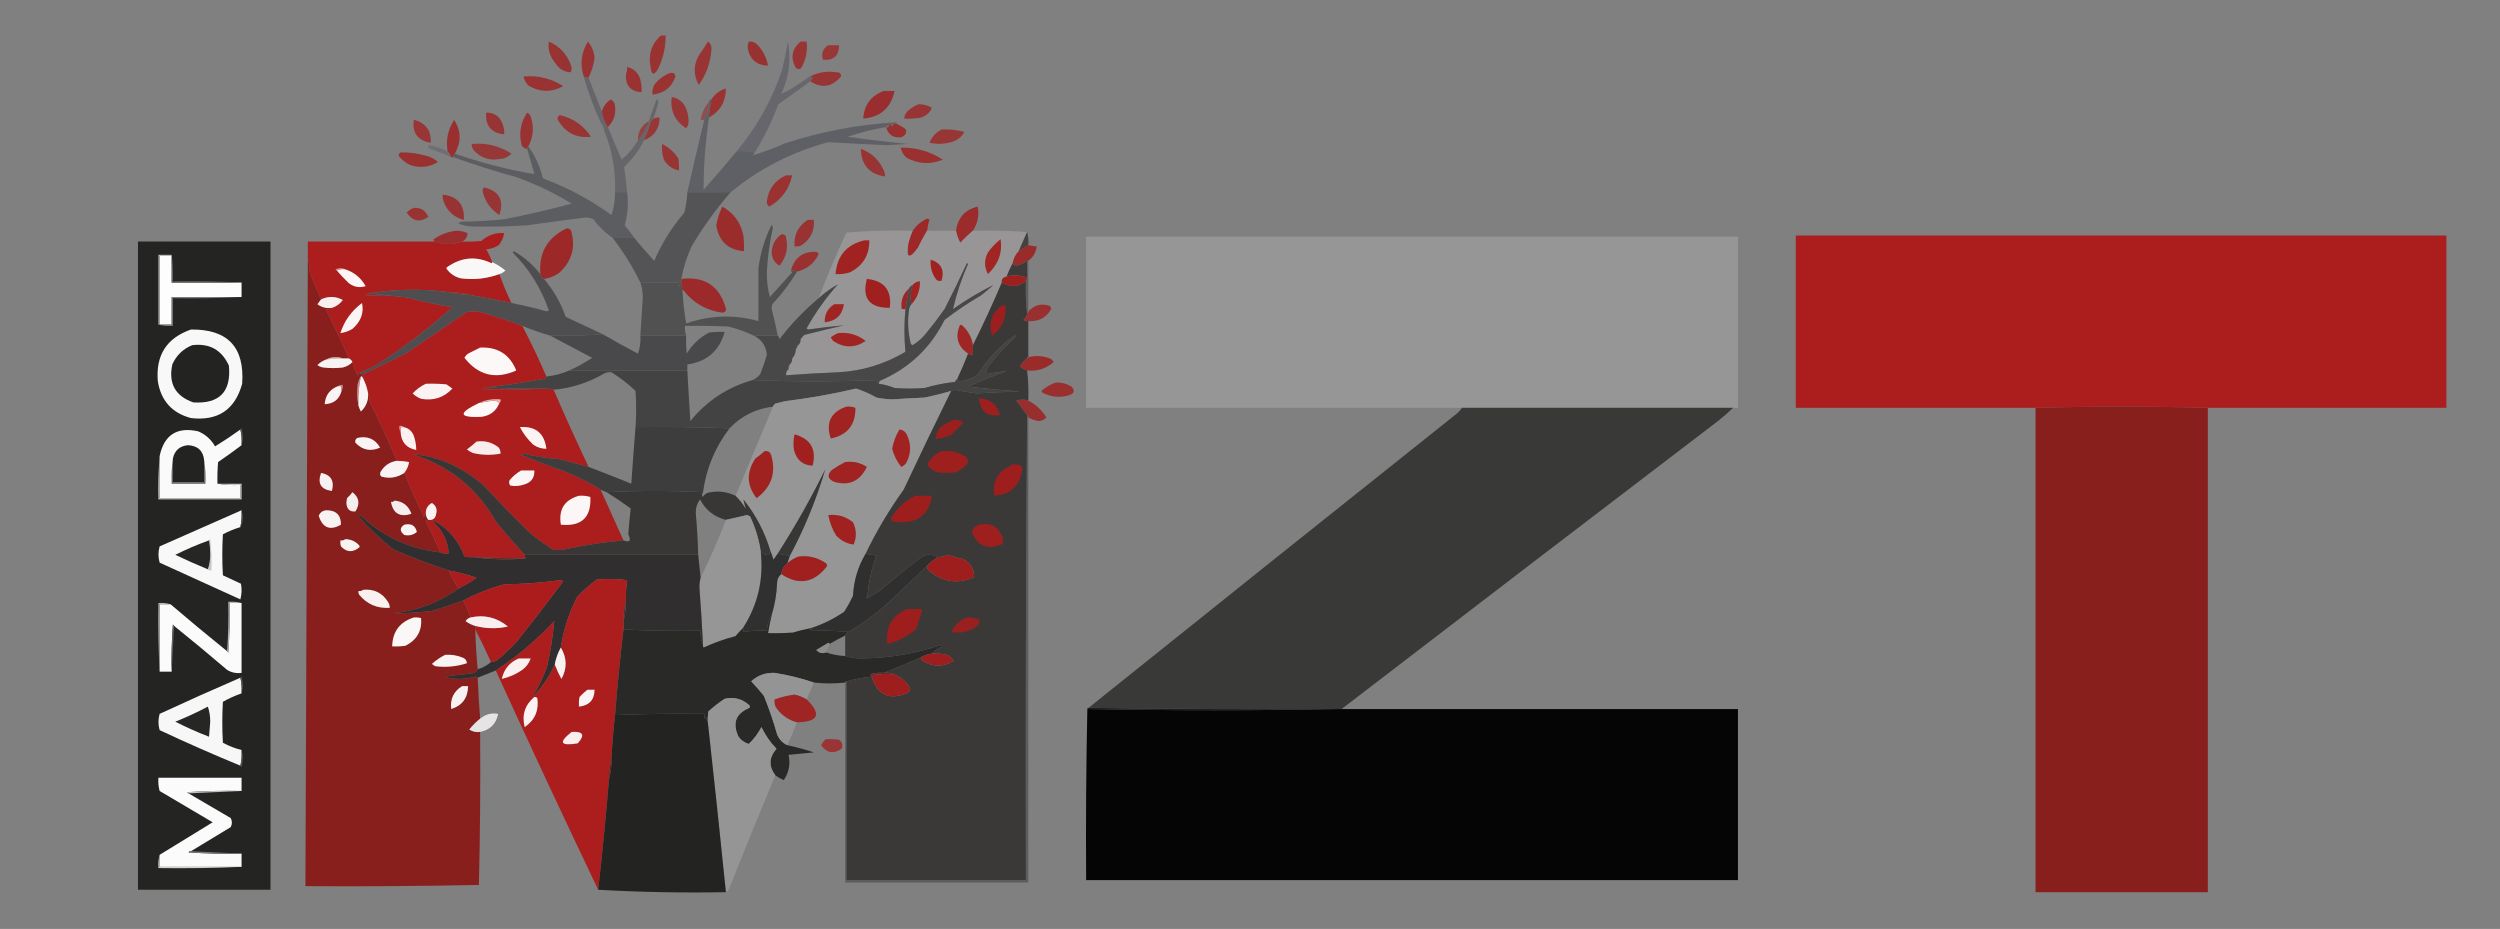 <svg xmlns="http://www.w3.org/2000/svg" version="1.1" width="2075px" height="771px"
    style="shape-rendering:geometricPrecision; text-rendering:geometricPrecision; image-rendering:optimizeQuality; fill-rule:evenodd; clip-rule:evenodd"
    xmlns:xlink="http://www.w3.org/1999/xlink">
    <rect width="100%" height="100%" fill="#808080" stroke="none"/>
    <g>
        <path style="opacity:0.783" fill="#9f1e1d"
            d="M 548.5,29.5 C 549.833,29.5 551.167,29.5 552.5,29.5C 552.537,39.353 550.37,48.687 546,57.5C 542.66,62.91 540.66,62.244 540,55.5C 537.935,45.05 540.768,36.384 548.5,29.5 Z" />
    </g>
    <g>
        <path style="opacity:0.77" fill="#9f1e1d"
            d="M 455.5,34.5 C 464.576,38.411 470.742,45.078 474,54.5C 474.743,56.441 474.576,58.274 473.5,60C 468.165,59.706 463.998,57.206 461,52.5C 456.46,47.147 454.627,41.147 455.5,34.5 Z" />
    </g>
    <g>
        <path style="opacity:0.8" fill="#9f1e1e"
            d="M 488.5,64.5 C 487.041,64.567 485.708,64.234 484.5,63.5C 481.215,53.45 482.381,43.783 488,34.5C 491.19,38.394 493.023,42.894 493.5,48C 492.732,53.803 491.065,59.303 488.5,64.5 Z" />
    </g>
    <g>
        <path style="opacity:0.775" fill="#9f1e1d"
            d="M 587.5,34.5 C 589.715,35.924 590.715,38.091 590.5,41C 589.765,51.874 586.265,61.707 580,70.5C 575.124,61.634 575.457,52.968 581,44.5C 583.426,41.309 585.593,37.975 587.5,34.5 Z" />
    </g>
    <g>
        <path style="opacity:0.786" fill="#9f1e1d"
            d="M 621.5,34.5 C 624.505,34.253 627.005,35.253 629,37.5C 633.456,42.411 636.289,48.078 637.5,54.5C 627.821,54.159 622.154,49.159 620.5,39.5C 620.592,37.742 620.925,36.075 621.5,34.5 Z" />
    </g>
    <g>
        <path style="opacity:0.773" fill="#9f1e1d"
            d="M 664.5,34.5 C 666.167,34.5 667.833,34.5 669.5,34.5C 670.404,42.352 668.904,49.685 665,56.5C 663.062,57.86 661.396,57.527 660,55.5C 656,47.332 657.5,40.332 664.5,34.5 Z" />
    </g>
    <g>
        <path style="opacity:0.736" fill="#9f1e1d"
            d="M 687.5,37.5 C 690.5,37.5 693.5,37.5 696.5,37.5C 696.236,46.519 691.736,50.519 683,49.5C 681.474,44.239 682.974,40.239 687.5,37.5 Z" />
    </g>
    <g>
        <path style="opacity:0.799" fill="#9f1e1d"
            d="M 520.5,55.5 C 527.059,57.206 530.892,61.54 532,68.5C 532.497,71.146 532.664,73.813 532.5,76.5C 523.532,76.025 519.199,71.192 519.5,62C 520.287,59.901 520.62,57.734 520.5,55.5 Z" />
    </g>
    <g>
        <path style="opacity:0.77" fill="#9f1e1e"
            d="M 672.5,67.5 C 675.499,63.824 674.832,62.824 670.5,64.5C 677.814,60.18 685.814,58.68 694.5,60C 697.105,60.026 698.271,61.193 698,63.5C 690.602,72.261 682.102,73.595 672.5,67.5 Z" />
    </g>
    <g>
        <path style="opacity:0.785" fill="#9f1e1d"
            d="M 556.5,60.5 C 559.243,60.077 560.576,61.244 560.5,64C 557.272,72.709 550.939,77.543 541.5,78.5C 541.248,75.68 541.748,73.013 543,70.5C 546.609,65.692 551.109,62.358 556.5,60.5 Z" />
    </g>
    <g>
        <path style="opacity:0.792" fill="#9f1e1d"
            d="M 434.5,63.5 C 446.459,62.434 457.459,65.101 467.5,71.5C 457.829,76.838 448.162,76.671 438.5,71C 436.46,68.815 435.126,66.315 434.5,63.5 Z" />
    </g>
    <g>
        <path style="opacity:0.806" fill="#9f1f1e"
            d="M 588.5,97.5 C 588.685,92.43 589.352,87.43 590.5,82.5C 593.394,77.928 597.394,74.928 602.5,73.5C 602.427,84.329 597.76,92.329 588.5,97.5 Z" />
    </g>
    <g>
        <path style="opacity:0.83" fill="#9f1e1d"
            d="M 733.5,75.5 C 736.5,75.5 739.5,75.5 742.5,75.5C 739.514,89.481 730.848,97.148 716.5,98.5C 717.207,87.131 722.874,79.465 733.5,75.5 Z" />
    </g>
    <g>
        <path style="opacity:0.749" fill="#9f1e1d"
            d="M 557.5,80.5 C 563.77,81.644 567.937,85.31 570,91.5C 570.863,94.269 571.363,97.102 571.5,100C 571.66,102.47 570.993,104.636 569.5,106.5C 560.1,100.365 556.1,91.698 557.5,80.5 Z" />
    </g>
    <g>
        <path style="opacity:0.757" fill="#9f1e1d"
            d="M 762.5,86.5 C 766.446,86.482 770.112,87.482 773.5,89.5C 771.361,94.244 767.694,97.077 762.5,98C 758.514,98.499 754.514,98.665 750.5,98.5C 750.608,96.217 751.441,94.217 753,92.5C 755.843,89.837 759.009,87.837 762.5,86.5 Z" />
    </g>
    <g>
        <path style="opacity:0.525" fill="#9d2221"
            d="M 588.5,84.5 C 588.164,89.886 586.83,94.886 584.5,99.5C 583.5,99.5 582.5,99.5 581.5,99.5C 582.514,93.808 584.848,88.808 588.5,84.5 Z" />
    </g>
    <g>
        <path style="opacity:0.84" fill="#626269"
            d="M 670.5,64.5 C 674.832,62.824 675.499,63.824 672.5,67.5C 663.784,73.947 654.951,80.28 646,86.5C 640.821,100.524 634.321,113.858 626.5,126.5C 621.595,125.555 616.595,125.221 611.5,125.5C 628.118,105.61 640.618,83.277 649,58.5C 650.984,50.566 652.65,42.566 654,34.5C 656.703,49.471 654.87,63.971 648.5,78C 656.154,74.212 663.487,69.712 670.5,64.5 Z" />
    </g>
    <g>
        <path style="opacity:0.762" fill="#9f1e1d"
            d="M 403.5,93.5 C 410.092,93.378 414.592,96.378 417,102.5C 418.149,105.393 418.649,108.393 418.5,111.5C 407.697,110.362 402.697,104.362 403.5,93.5 Z" />
    </g>
    <g>
        <path style="opacity:0.791" fill="#9f1e1e"
            d="M 438.5,121.5 C 437.662,121.842 437.328,122.508 437.5,123.5C 435.408,123.439 433.908,122.439 433,120.5C 430.494,110.853 431.994,101.853 437.5,93.5C 438.478,93.977 439.311,94.643 440,95.5C 443.443,104.361 442.943,113.028 438.5,121.5 Z" />
    </g>
    <g>
        <path style="opacity:0.767" fill="#9f1e1d"
            d="M 464.5,95.5 C 475.667,98.069 484.334,104.069 490.5,113.5C 478.366,114.906 469.2,110.24 463,99.5C 462.516,97.807 463.016,96.473 464.5,95.5 Z" />
    </g>
    <g>
        <path style="opacity:0.76" fill="#9e201f"
            d="M 534.5,116.5 C 536.621,111.639 538.455,106.639 540,101.5C 540.377,100.058 541.21,99.058 542.5,98.5C 544.042,97.699 545.708,97.366 547.5,97.5C 547.393,106.71 543.06,113.044 534.5,116.5 Z" />
    </g>
    <g>
        <path style="opacity:0.752" fill="#a01d1d"
            d="M 343.5,99.5 C 348.96,100.652 353.127,103.652 356,108.5C 357.199,111.726 357.699,115.059 357.5,118.5C 346.599,116.616 341.932,110.283 343.5,99.5 Z" />
    </g>
    <g>
        <path style="opacity:0.824" fill="#9f1e1e"
            d="M 377.5,127.5 C 376.596,128.209 376.263,129.209 376.5,130.5C 375.833,130.5 375.167,130.5 374.5,130.5C 373.89,128.566 372.89,126.899 371.5,125.5C 369.938,116.145 371.771,107.479 377,99.5C 382.791,108.685 382.957,118.018 377.5,127.5 Z" />
    </g>
    <g>
        <path style="opacity:0.818" fill="#9f1e1e"
            d="M 743.5,102.5 C 746.484,103.748 749.318,105.415 752,107.5C 752.498,110.887 750.998,113.053 747.5,114C 741.162,114.498 737.162,111.665 735.5,105.5C 737.401,105.754 738.067,105.42 737.5,104.5C 737.842,103.662 738.508,103.328 739.5,103.5C 740.167,104.833 740.833,104.833 741.5,103.5C 741.842,102.662 742.508,102.328 743.5,102.5 Z" />
    </g>
    <g>
        <path style="opacity:0.029" fill="#982727"
            d="M 498.5,101.5 C 500.293,103.426 501.293,105.759 501.5,108.5C 498.908,106.964 497.908,104.631 498.5,101.5 Z" />
    </g>
    <g>
        <path style="opacity:0.752" fill="#9f1e1d"
            d="M 781.5,107.5 C 787.969,107.151 794.302,107.817 800.5,109.5C 798.125,113.723 794.458,116.556 789.5,118C 783.55,119.621 777.55,119.788 771.5,118.5C 773.412,113.586 776.745,109.919 781.5,107.5 Z" />
    </g>
    <g>
        <path style="opacity:0.732" fill="#9f1e1d"
            d="M 391.5,119.5 C 403.47,118.359 414.47,121.026 424.5,127.5C 421.831,130.332 418.498,131.832 414.5,132C 405.902,133.436 398.736,130.936 393,124.5C 391.991,122.975 391.491,121.308 391.5,119.5 Z" />
    </g>
    <g>
        <path style="opacity:0.764" fill="#9f1e1d"
            d="M 549.5,119.5 C 555.072,122.235 559.572,126.235 563,131.5C 563.498,134.817 563.665,138.15 563.5,141.5C 558.04,140.348 553.873,137.348 551,132.5C 549.633,128.3 549.133,123.967 549.5,119.5 Z" />
    </g>
    <g>
        <path style="opacity:0.499" fill="#5e5d62"
            d="M 371.5,125.5 C 372.89,126.899 373.89,128.566 374.5,130.5C 368.686,127.783 362.686,125.449 356.5,123.5C 355.614,122.675 355.281,121.675 355.5,120.5C 361.097,121.366 366.43,123.033 371.5,125.5 Z" />
    </g>
    <g>
        <path style="opacity:0.8" fill="#a01d1d"
            d="M 747.5,122.5 C 760.127,122.242 771.794,125.575 782.5,132.5C 772.331,136.732 762.331,136.232 752.5,131C 749.928,128.687 748.261,125.854 747.5,122.5 Z" />
    </g>
    <g>
        <path style="opacity:0.769" fill="#9f1e1d"
            d="M 714.5,123.5 C 723.685,126.849 730.185,133.182 734,142.5C 734.49,143.793 734.657,145.127 734.5,146.5C 721.482,144.475 714.815,136.809 714.5,123.5 Z" />
    </g>
    <g>
        <path style="opacity:0.801" fill="#9f1e1d"
            d="M 332.5,126.5 C 339.287,126.353 345.954,127.187 352.5,129C 356.759,129.799 360.425,131.632 363.5,134.5C 356.291,138.797 348.624,139.63 340.5,137C 336.759,135.262 333.592,132.762 331,129.5C 330.761,128.212 331.261,127.212 332.5,126.5 Z" />
    </g>
    <g>
        <path style="opacity:0.907" fill="#5c5d62"
            d="M 590.5,82.5 C 589.352,87.43 588.685,92.43 588.5,97.5C 585.477,117.395 583.977,137.395 584,157.5C 593.406,146.936 602.572,136.269 611.5,125.5C 616.595,125.221 621.595,125.555 626.5,126.5C 626.047,127.458 625.381,128.292 624.5,129C 633.608,126.293 642.608,122.96 651.5,119C 681.845,109.056 712.845,103.223 744.5,101.5C 744.376,102.107 744.043,102.44 743.5,102.5C 742.508,102.328 741.842,102.662 741.5,103.5C 740.833,103.5 740.167,103.5 739.5,103.5C 738.508,103.328 737.842,103.662 737.5,104.5C 736.508,104.328 735.842,104.662 735.5,105.5C 724.62,107.313 713.954,109.98 703.5,113.5C 720.118,115.865 736.785,117.865 753.5,119.5C 747.5,119.833 741.5,120.167 735.5,120.5C 719.473,119.774 703.473,118.94 687.5,118C 657.354,126.071 630.354,139.904 606.5,159.5C 594.5,159.5 582.5,159.5 570.5,159.5C 575.039,139.471 579.706,119.471 584.5,99.5C 586.83,94.886 588.164,89.886 588.5,84.5C 588.5,83.167 589.167,82.5 590.5,82.5 Z" />
    </g>
    <g>
        <path style="opacity:0.769" fill="#5e5d63"
            d="M 484.5,63.5 C 485.708,64.234 487.041,64.567 488.5,64.5C 492.187,73.908 495.854,83.242 499.5,92.5C 500.37,97.223 502.036,101.556 504.5,105.5C 508.237,114.546 512.07,123.546 516,132.5C 521.403,127.93 525.903,122.597 529.5,116.5C 533.509,111.823 536.509,106.489 538.5,100.5C 540.557,94.497 542.724,88.497 545,82.5C 545.87,83.108 546.37,83.941 546.5,85C 545.083,89.508 543.749,94.008 542.5,98.5C 541.21,99.058 540.377,100.058 540,101.5C 538.455,106.639 536.621,111.639 534.5,116.5C 530.364,124.81 524.864,132.143 518,138.5C 519.039,145.418 519.872,152.418 520.5,159.5C 517.167,159.5 513.833,159.5 510.5,159.5C 511.159,141.813 508.159,124.813 501.5,108.5C 501.293,105.759 500.293,103.426 498.5,101.5C 492.869,89.281 488.202,76.615 484.5,63.5 Z" />
    </g>
    <g>
        <path style="opacity:0.618" fill="#9d2020"
            d="M 538.5,100.5 C 536.509,106.489 533.509,111.823 529.5,116.5C 529.378,109.411 532.378,104.078 538.5,100.5 Z" />
    </g>
    <g>
        <path style="opacity:0.793" fill="#9f1e1e"
            d="M 504.5,105.5 C 502.036,101.556 500.37,97.223 499.5,92.5C 500.794,88.237 503.294,84.904 507,82.5C 508.221,83.272 509.221,84.272 510,85.5C 511.868,93.291 510.035,99.957 504.5,105.5 Z" />
    </g>
    <g>
        <path style="opacity:0.797" fill="#9f1e1d"
            d="M 652.5,145.5 C 654.167,145.5 655.833,145.5 657.5,145.5C 655.035,156.969 648.701,165.636 638.5,171.5C 636.976,170.473 636.309,168.973 636.5,167C 637.846,156.826 643.179,149.66 652.5,145.5 Z" />
    </g>
    <g>
        <path style="opacity:0.757" fill="#9f1e1d"
            d="M 401.5,155.5 C 414.243,158.387 418.576,166.054 414.5,178.5C 407.079,173.748 402.413,167.082 400.5,158.5C 400.685,157.416 401.018,156.416 401.5,155.5 Z" />
    </g>
    <g>
        <path style="opacity:0.778" fill="#9f1e1e"
            d="M 367.5,161.5 C 379.914,162.988 385.748,169.988 385,182.5C 376.465,180.3 370.798,174.967 368,166.5C 367.506,164.866 367.34,163.199 367.5,161.5 Z" />
    </g>
    <g>
        <path style="opacity:0.842" fill="#56575b"
            d="M 438.5,121.5 C 444.309,129.392 448.309,138.225 450.5,148C 470.932,155.548 489.932,165.715 507.5,178.5C 509.558,172.381 510.558,166.047 510.5,159.5C 513.833,159.5 517.167,159.5 520.5,159.5C 521.727,168.833 521.06,177.999 518.5,187C 521.383,190.376 524.049,193.876 526.5,197.5C 520.5,197.5 514.5,197.5 508.5,197.5C 502.374,193.208 497.041,188.042 492.5,182C 490.466,180.994 488.3,180.494 486,180.5C 469.82,182.573 453.653,184.74 437.5,187C 422.174,188 406.841,188.333 391.5,188C 387.68,187.765 384.013,186.932 380.5,185.5C 381.025,184.808 381.692,184.308 382.5,184C 394.541,183.866 406.541,183.199 418.5,182C 437.309,178.298 455.976,173.964 474.5,169C 459.924,160.138 444.591,152.805 428.5,147C 410.912,142.192 393.579,136.692 376.5,130.5C 376.263,129.209 376.596,128.209 377.5,127.5C 399,135.042 421,140.708 443.5,144.5C 441.656,137.456 439.656,130.456 437.5,123.5C 437.328,122.508 437.662,121.842 438.5,121.5 Z" />
    </g>
    <g>
        <path style="opacity:0.851" fill="#9f1e1e"
            d="M 599.5,171.5 C 608.966,176.733 614.799,184.733 617,195.5C 617.499,199.821 617.666,204.154 617.5,208.5C 604.257,207.427 596.59,200.26 594.5,187C 595.474,181.579 597.14,176.413 599.5,171.5 Z" />
    </g>
    <g>
        <path style="opacity:0.86" fill="#a01e1e"
            d="M 807.5,191.5 C 803.869,194.629 800.369,197.963 797,201.5C 795.308,198.26 794.141,194.927 793.5,191.5C 795.023,180.65 801.023,173.984 811.5,171.5C 812.864,178.68 811.531,185.347 807.5,191.5 Z" />
    </g>
    <g>
        <path style="opacity:0.78" fill="#9f1e1d"
            d="M 343.5,172.5 C 349.314,172.234 353.314,174.734 355.5,180C 348.513,184.855 342.513,183.688 337.5,176.5C 339.219,174.648 341.219,173.314 343.5,172.5 Z" />
    </g>
    <g>
        <path style="opacity:0.924" fill="#a02120"
            d="M 769.5,191.5 C 766.778,195.937 764.278,200.604 762,205.5C 754.518,215.754 751.851,214.42 754,201.5C 754.922,198.009 756.089,194.675 757.5,191.5C 760.606,187.058 764.606,183.724 769.5,181.5C 770.167,181.667 770.833,181.833 771.5,182C 770.568,185.085 769.901,188.252 769.5,191.5 Z" />
    </g>
    <g>
        <path style="opacity:0.791" fill="#9f1e1d"
            d="M 670.5,182.5 C 672.167,182.5 673.833,182.5 675.5,182.5C 676.209,191.915 672.543,199.082 664.5,204C 662.866,204.494 661.199,204.66 659.5,204.5C 658.753,194.926 662.419,187.592 670.5,182.5 Z" />
    </g>
    <g>
        <path style="opacity:0.902" fill="#9f1e1e"
            d="M 451.5,231.5 C 449.738,230.738 448.738,229.404 448.5,227.5C 447.065,209.697 454.399,197.03 470.5,189.5C 472.029,189.529 473.196,190.196 474,191.5C 478.043,205.484 474.543,217.317 463.5,227C 459.797,229.354 455.797,230.854 451.5,231.5 Z" />
    </g>
    <g>
        <path style="opacity:0.821" fill="#a01d1d"
            d="M 383.5,200.5 C 375.833,203.167 368.167,203.167 360.5,200.5C 360.389,199.883 360.056,199.383 359.5,199C 365.189,194.82 371.523,192.32 378.5,191.5C 381.842,191.481 385.009,192.148 388,193.5C 387.996,196.693 386.496,199.026 383.5,200.5 Z" />
    </g>
    <g>
        <path style="opacity:0.983" fill="#979595"
            d="M 757.5,191.5 C 756.089,194.675 754.922,198.009 754,201.5C 751.851,214.42 754.518,215.754 762,205.5C 764.278,200.604 766.778,195.937 769.5,191.5C 777.5,191.5 785.5,191.5 793.5,191.5C 794.141,194.927 795.308,198.26 797,201.5C 800.369,197.963 803.869,194.629 807.5,191.5C 822.548,191.199 837.548,191.532 852.5,192.5C 850.169,197.829 847.836,203.162 845.5,208.5C 842.781,211.27 841.115,214.604 840.5,218.5C 838.597,221.979 836.93,225.646 835.5,229.5C 832.382,230.232 831.049,231.899 831.5,234.5C 824.051,252.067 816.051,269.4 807.5,286.5C 806.505,280.016 803.505,274.516 798.5,270C 797.668,269.312 797.002,269.479 796.5,270.5C 792.733,279.979 795.067,287.646 803.5,293.5C 800.782,300.605 797.782,307.605 794.5,314.5C 793.733,315.172 793.066,316.005 792.5,317C 784.011,317.915 775.678,319.581 767.5,322C 759.167,322.667 750.833,322.667 742.5,322C 738.284,320.316 733.951,319.149 729.5,318.5C 729.414,317.504 729.748,316.671 730.5,316C 754.494,305.672 772.328,288.839 784,265.5C 793.735,258.047 803.902,251.214 814.5,245C 818.005,242.325 821.339,239.491 824.5,236.5C 813.193,242.172 802.027,248.839 791,256.5C 793.942,243.673 798.109,231.173 803.5,219C 803.167,218.833 802.833,218.667 802.5,218.5C 796.606,231.289 790.439,243.956 784,256.5C 778.909,263.68 773.576,270.68 768,277.5C 764.942,281.062 761.442,284.062 757.5,286.5C 756.914,286.291 756.414,285.957 756,285.5C 753.609,276.086 753.109,266.586 754.5,257C 754.759,255.213 755.425,253.713 756.5,252.5C 761.381,247.198 763.715,240.865 763.5,233.5C 761.03,233.654 759.03,234.654 757.5,236.5C 756.167,237.167 755.167,238.167 754.5,239.5C 749.438,243.98 747.438,249.647 748.5,256.5C 749.5,256.5 750.5,256.5 751.5,256.5C 750.384,268.443 750.384,280.276 751.5,292C 734.251,302.288 715.585,307.955 695.5,309C 681.131,309.537 666.797,310.37 652.5,311.5C 652.232,309.901 652.566,308.568 653.5,307.5C 654.206,308.557 654.539,308.224 654.5,306.5C 654.5,306.167 654.5,305.833 654.5,305.5C 655.404,304.791 655.737,303.791 655.5,302.5C 656.931,301.22 657.598,299.553 657.5,297.5C 659.293,295.574 660.293,293.241 660.5,290.5C 661.338,290.158 661.672,289.492 661.5,288.5C 662.338,288.158 662.672,287.492 662.5,286.5C 663.931,285.22 664.598,283.553 664.5,281.5C 665.167,281.5 665.5,281.167 665.5,280.5C 665.953,279.542 666.619,278.708 667.5,278C 678.545,275.194 689.545,272.527 700.5,270C 690.496,270.929 680.496,272.095 670.5,273.5C 670.167,273.167 669.833,272.833 669.5,272.5C 676.816,259.366 685.483,247.199 695.5,236C 689.851,239.111 684.518,242.944 679.5,247.5C 686.479,229.067 694.146,210.9 702.5,193C 720.74,191.526 739.073,191.026 757.5,191.5 Z" />
    </g>
    <g>
        <path style="opacity:0.783" fill="#a01d1d"
            d="M 648.5,194.5 C 649.822,194.33 650.989,194.663 652,195.5C 654.605,204.737 652.939,213.07 647,220.5C 642.662,217.999 640.495,214.166 640.5,209C 640.994,202.835 643.661,198.002 648.5,194.5 Z" />
    </g>
    <g>
        <path style="opacity:0.985" fill="#ac1c1c"
            d="M 1832.5,338.5 C 1784.83,337.167 1737.17,337.167 1689.5,338.5C 1623.17,338.5 1556.83,338.5 1490.5,338.5C 1490.5,290.833 1490.5,243.167 1490.5,195.5C 1670.5,195.5 1850.5,195.5 2030.5,195.5C 2030.5,243.167 2030.5,290.833 2030.5,338.5C 1964.5,338.5 1898.5,338.5 1832.5,338.5 Z" />
    </g>
    <g>
        <path style="opacity:0.99" fill="#979696"
            d="M 1438.5,338.5 C 1363.5,338.5 1288.5,338.5 1213.5,338.5C 1109.5,338.5 1005.5,338.5 901.5,338.5C 901.5,291.167 901.5,243.833 901.5,196.5C 1081.83,196.5 1262.17,196.5 1442.5,196.5C 1442.5,243.833 1442.5,291.167 1442.5,338.5C 1441.17,338.5 1439.83,338.5 1438.5,338.5 Z" />
    </g>
    <g>
        <path style="opacity:0.98" fill="#222221"
            d="M 114.5,200.5 C 151.167,200.5 187.833,200.5 224.5,200.5C 224.5,379.833 224.5,559.167 224.5,738.5C 187.833,738.5 151.167,738.5 114.5,738.5C 114.5,559.167 114.5,379.833 114.5,200.5 Z" />
    </g>
    <g>
        <path style="opacity:0.991" fill="#ac1d1d"
            d="M 408.5,217.5 C 408.565,217.938 408.399,218.272 408,218.5C 395.256,212.405 383.089,213.405 371.5,221.5C 370.479,222.002 370.312,222.668 371,223.5C 373.928,227.381 377.761,229.881 382.5,231C 393.493,232.42 404.16,231.253 414.5,227.5C 417.375,235.703 420.708,243.703 424.5,251.5C 412.539,248.982 400.539,246.648 388.5,244.5C 383.402,243.043 378.069,242.376 372.5,242.5C 350.435,239.524 328.435,239.857 306.5,243.5C 305.244,243.461 304.244,243.961 303.5,245C 310.492,245.5 317.492,245.666 324.5,245.5C 329.177,245.835 333.844,246.335 338.5,247C 350.779,250.321 363.113,252.988 375.5,255C 355.759,272.698 334.759,288.698 312.5,303C 307.932,305.452 303.265,307.618 298.5,309.5C 297.778,309.918 297.278,310.584 297,311.5C 294.946,308.059 293.446,304.392 292.5,300.5C 291.9,299.1 290.9,298.1 289.5,297.5C 283.58,283.825 277.247,270.325 270.5,257C 272.382,256.802 274.048,256.302 275.5,255.5C 279.161,254.352 282.161,252.186 284.5,249C 278.617,245.847 272.617,245.681 266.5,248.5C 263.048,240.983 259.881,233.317 257,225.5C 256.824,221.312 256.324,217.312 255.5,213.5C 255.5,209.167 255.5,204.833 255.5,200.5C 290.5,200.5 325.5,200.5 360.5,200.5C 368.167,203.167 375.833,203.167 383.5,200.5C 388.844,200.666 394.177,200.499 399.5,200C 405.089,195.082 411.422,192.916 418.5,193.5C 417.812,197.209 416.312,200.543 414,203.5C 410.785,205.461 407.285,206.627 403.5,207C 405.579,210.324 407.246,213.824 408.5,217.5 Z" />
    </g>
    <g>
        <path style="opacity:1" fill="#a02221"
            d="M 717.5,199.5 C 718.833,199.5 720.167,199.5 721.5,199.5C 721.673,211.653 716.34,220.486 705.5,226C 701.605,227.266 697.605,227.766 693.5,227.5C 694.828,212.188 702.828,202.855 717.5,199.5 Z" />
    </g>
    <g>
        <path style="opacity:1" fill="#a02523"
            d="M 830.5,198.5 C 832.207,209.517 828.707,219.184 820,227.5C 816.811,221.594 816.811,215.594 820,209.5C 823.03,205.305 826.53,201.639 830.5,198.5 Z" />
    </g>
    <g>
        <path style="opacity:1" fill="#444140"
            d="M 852.5,192.5 C 853.482,195.962 853.815,199.629 853.5,203.5C 850.885,205.161 848.218,206.828 845.5,208.5C 847.836,203.162 850.169,197.829 852.5,192.5 Z" />
    </g>
    <g>
        <path style="opacity:0.867" fill="#9d1f1f"
            d="M 853.5,203.5 C 855.806,203.993 858.139,204.326 860.5,204.5C 859.847,209.485 857.514,213.485 853.5,216.5C 853.167,216.5 852.833,216.5 852.5,216.5C 849.89,218.637 846.89,219.97 843.5,220.5C 841.97,220.36 840.97,219.693 840.5,218.5C 841.115,214.604 842.781,211.27 845.5,208.5C 848.218,206.828 850.885,205.161 853.5,203.5 Z" />
    </g>
    <g>
        <path style="opacity:0.805" fill="#9f1e1e"
            d="M 661.5,225.5 C 660.081,224.549 658.415,224.216 656.5,224.5C 659.45,213.703 666.45,208.537 677.5,209C 678.428,209.388 679.095,210.055 679.5,211C 675.758,218.57 669.758,223.403 661.5,225.5 Z" />
    </g>
    <g>
        <path style="opacity:0.944" fill="#525255"
            d="M 570.5,159.5 C 582.5,159.5 594.5,159.5 606.5,159.5C 594.368,173.48 583.535,188.48 574,204.5C 569.951,213.462 567.118,222.462 565.5,231.5C 565.5,231.833 565.5,232.167 565.5,232.5C 564.691,234.292 564.191,236.292 564,238.5C 563.51,237.207 563.343,235.873 563.5,234.5C 552.833,234.5 542.167,234.5 531.5,234.5C 525.113,221.396 517.446,209.063 508.5,197.5C 514.5,197.5 520.5,197.5 526.5,197.5C 531.762,203.936 537.262,210.27 543,216.5C 549.323,201.857 557.657,188.524 568,176.5C 569.406,170.923 570.239,165.257 570.5,159.5 Z" />
    </g>
    <g>
        <path style="opacity:1" fill="#fdfdfd"
            d="M 142.5,212.5 C 142.5,219.833 142.5,227.167 142.5,234.5C 161.833,234.5 181.167,234.5 200.5,234.5C 200.5,238.5 200.5,242.5 200.5,246.5C 181.167,246.5 161.833,246.5 142.5,246.5C 142.5,254.167 142.5,261.833 142.5,269.5C 139.167,269.5 135.833,269.5 132.5,269.5C 132.5,250.5 132.5,231.5 132.5,212.5C 135.833,212.5 139.167,212.5 142.5,212.5 Z" />
    </g>
    <g>
        <path style="opacity:1" fill="#bcbcbc"
            d="M 142.5,211.5 C 142.5,211.833 142.5,212.167 142.5,212.5C 139.167,212.5 135.833,212.5 132.5,212.5C 132.5,231.5 132.5,250.5 132.5,269.5C 132.167,269.5 131.833,269.5 131.5,269.5C 131.5,250.167 131.5,230.833 131.5,211.5C 135.167,211.5 138.833,211.5 142.5,211.5 Z" />
    </g>
    <g>
        <path style="opacity:0.989" fill="#891f1c"
            d="M 255.5,213.5 C 256.324,217.312 256.824,221.312 257,225.5C 259.881,233.317 263.048,240.983 266.5,248.5C 265.524,249.815 264.524,251.148 263.5,252.5C 267.04,255.115 271.04,256.115 275.5,255.5C 274.048,256.302 272.382,256.802 270.5,257C 277.247,270.325 283.58,283.825 289.5,297.5C 287.833,297.5 286.167,297.5 284.5,297.5C 282.866,296.839 281.033,296.506 279,296.5C 275.85,296.36 273.017,297.027 270.5,298.5C 267.884,299.48 265.551,300.98 263.5,303C 264.949,304.117 266.616,304.784 268.5,305C 273.833,305.667 279.167,305.667 284.5,305C 287.648,304.262 290.315,302.762 292.5,300.5C 293.446,304.392 294.946,308.059 297,311.5C 297.278,310.584 297.778,309.918 298.5,309.5C 299.209,310.404 300.209,310.737 301.5,310.5C 301.167,311.167 300.833,311.833 300.5,312.5C 300.167,312.5 299.833,312.5 299.5,312.5C 298.4,314.277 297.566,316.277 297,318.5C 296.181,324.681 296.347,330.681 297.5,336.5C 298.011,338.195 298.678,339.861 299.5,341.5C 303.836,337.503 305.836,332.503 305.5,326.5C 306.314,328.631 306.814,330.964 307,333.5C 315.076,349.647 322.576,365.98 329.5,382.5C 323.601,383.368 319.101,386.368 316,391.5C 315.219,392.944 315.386,394.277 316.5,395.5C 323.322,397.427 329.656,396.427 335.5,392.5C 340.722,404.911 346.222,417.244 352,429.5C 352.198,427.618 352.698,425.952 353.5,424.5C 353.166,427.188 353.832,429.521 355.5,431.5C 354.624,431.369 353.957,431.702 353.5,432.5C 357.7,441.112 361.7,449.778 365.5,458.5C 340.056,455.609 318.056,445.443 299.5,428C 298.668,427.312 298.002,427.479 297.5,428.5C 306.384,438.552 316.051,447.719 326.5,456C 341.578,462.526 356.911,468.359 372.5,473.5C 374.928,478.693 377.595,483.693 380.5,488.5C 364.403,500.036 346.403,506.87 326.5,509C 337.192,509.05 347.858,508.383 358.5,507C 367.331,504.404 375.998,501.571 384.5,498.5C 387.033,502.904 389.033,507.571 390.5,512.5C 388.8,513.016 387.467,514.016 386.5,515.5C 388.915,517.374 391.581,518.707 394.5,519.5C 394.5,520.5 394.5,521.5 394.5,522.5C 394.749,533.581 395.416,544.581 396.5,555.5C 395.31,557.826 393.31,558.993 390.5,559C 383.18,559.916 375.846,560.749 368.5,561.5C 377.166,564.167 385.833,564.167 394.5,561.5C 395.183,561.863 395.85,562.196 396.5,562.5C 396.968,573.854 397.634,585.187 398.5,596.5C 395.242,599.091 392.242,602.091 389.5,605.5C 392.193,607.27 395.193,607.937 398.5,607.5C 398.833,649.839 398.5,692.172 397.5,734.5C 349.542,735.495 301.542,735.828 253.5,735.5C 254.143,561.465 254.809,387.465 255.5,213.5 Z" />
    </g>
    <g>
        <path style="opacity:0.97" fill="#fdfafa"
            d="M 408.5,217.5 C 412.417,219.412 416.083,221.745 419.5,224.5C 418.06,225.952 416.394,226.952 414.5,227.5C 404.16,231.253 393.493,232.42 382.5,231C 377.761,229.881 373.928,227.381 371,223.5C 370.312,222.668 370.479,222.002 371.5,221.5C 383.089,213.405 395.256,212.405 408,218.5C 408.399,218.272 408.565,217.938 408.5,217.5 Z" />
    </g>
    <g>
        <path style="opacity:1" fill="#9f2220"
            d="M 772.5,215.5 C 781.145,218.286 784.145,224.12 781.5,233C 779.097,233.63 777.263,232.797 776,230.5C 773.133,225.901 771.966,220.901 772.5,215.5 Z" />
    </g>
    <g>
        <path style="opacity:1" fill="#3e3a39"
            d="M 852.5,216.5 C 852.5,221.167 852.5,225.833 852.5,230.5C 846.932,228.341 841.266,228.008 835.5,229.5C 836.93,225.646 838.597,221.979 840.5,218.5C 840.97,219.693 841.97,220.36 843.5,220.5C 846.89,219.97 849.89,218.637 852.5,216.5 Z" />
    </g>
    <g>
        <path style="opacity:1" fill="#d68c8c"
            d="M 286.5,223.5 C 283.941,223.198 281.607,223.532 279.5,224.5C 278.957,224.44 278.624,224.107 278.5,223.5C 281.309,222.2 283.976,222.2 286.5,223.5 Z" />
    </g>
    <g>
        <path style="opacity:1" fill="#fcf6f6"
            d="M 286.5,223.5 C 293.948,225.943 299.615,230.61 303.5,237.5C 298.429,239.115 293.762,238.281 289.5,235C 285.963,231.631 282.629,228.131 279.5,224.5C 281.607,223.532 283.941,223.198 286.5,223.5 Z" />
    </g>
    <g>
        <path style="opacity:1" fill="#9d201f"
            d="M 852.5,230.5 C 852.443,231.609 852.11,232.609 851.5,233.5C 845.017,238.35 838.351,238.683 831.5,234.5C 831.049,231.899 832.382,230.232 835.5,229.5C 841.266,228.008 846.932,228.341 852.5,230.5 Z" />
    </g>
    <g>
        <path style="opacity:0.878" fill="#9f1e1e"
            d="M 565.5,231.5 C 584.917,229.196 597.251,237.363 602.5,256C 602.739,258.259 601.739,259.426 599.5,259.5C 585.928,257.638 575.095,251.305 567,240.5C 566.601,240.728 566.435,241.062 566.5,241.5C 565.523,238.713 565.19,235.713 565.5,232.5C 565.5,232.167 565.5,231.833 565.5,231.5 Z" />
    </g>
    <g>
        <path style="opacity:1" fill="#a0201f"
            d="M 719.5,231.5 C 734.003,233.005 740.336,241.005 738.5,255.5C 721.64,255.653 715.307,247.653 719.5,231.5 Z" />
    </g>
    <g>
        <path style="opacity:1" fill="#646463"
            d="M 142.5,211.5 C 143.492,218.648 143.825,225.981 143.5,233.5C 162.674,233.17 181.674,233.503 200.5,234.5C 181.167,234.5 161.833,234.5 142.5,234.5C 142.5,227.167 142.5,219.833 142.5,212.5C 142.5,212.167 142.5,211.833 142.5,211.5 Z" />
    </g>
    <g>
        <path style="opacity:0.943" fill="#4c4a4d"
            d="M 448.5,227.5 C 448.738,229.404 449.738,230.738 451.5,231.5C 459.426,240.847 465.426,251.347 469.5,263C 479.86,267.847 490.193,272.681 500.5,277.5C 486.01,278.496 471.343,278.829 456.5,278.5C 448.695,276.232 441.028,273.565 433.5,270.5C 422.096,266.224 410.429,262.391 398.5,259C 394.833,258.333 391.167,258.333 387.5,259C 370.833,270.333 354.167,281.667 337.5,293C 325.596,299.119 313.596,304.952 301.5,310.5C 300.209,310.737 299.209,310.404 298.5,309.5C 303.265,307.618 307.932,305.452 312.5,303C 334.759,288.698 355.759,272.698 375.5,255C 363.113,252.988 350.779,250.321 338.5,247C 333.844,246.335 329.177,245.835 324.5,245.5C 318.5,244.833 312.5,244.167 306.5,243.5C 328.435,239.857 350.435,239.524 372.5,242.5C 377.616,243.806 382.949,244.473 388.5,244.5C 400.539,246.648 412.539,248.982 424.5,251.5C 434.416,253.437 444.249,255.771 454,258.5C 454.5,258.167 455,257.833 455.5,257.5C 449.086,239.122 439.086,223.122 425.5,209.5C 425.833,209.167 426.167,208.833 426.5,208.5C 435.084,213.419 442.417,219.753 448.5,227.5 Z" />
    </g>
    <g>
        <path style="opacity:0.765" fill="#545454"
            d="M 852.5,216.5 C 852.833,216.5 853.167,216.5 853.5,216.5C 853.5,230.5 853.5,244.5 853.5,258.5C 852.833,258.5 852.5,258.833 852.5,259.5C 852.5,259.833 852.5,260.167 852.5,260.5C 851.507,251.682 851.173,242.682 851.5,233.5C 852.11,232.609 852.443,231.609 852.5,230.5C 852.5,225.833 852.5,221.167 852.5,216.5 Z" />
    </g>
    <g>
        <path style="opacity:1" fill="#a02422"
            d="M 756.5,252.5 C 755.337,247.231 755.67,241.898 757.5,236.5C 759.03,234.654 761.03,233.654 763.5,233.5C 763.715,240.865 761.381,247.198 756.5,252.5 Z" />
    </g>
    <g>
        <path style="opacity:1" fill="#8b302f"
            d="M 372.5,242.5 C 378.069,242.376 383.402,243.043 388.5,244.5C 382.949,244.473 377.616,243.806 372.5,242.5 Z" />
    </g>
    <g>
        <path style="opacity:1" fill="#783739"
            d="M 306.5,243.5 C 312.5,244.167 318.5,244.833 324.5,245.5C 317.492,245.666 310.492,245.5 303.5,245C 304.244,243.961 305.244,243.461 306.5,243.5 Z" />
    </g>
    <g>
        <path style="opacity:1" fill="#7c7c7c"
            d="M 200.5,246.5 C 181.674,247.497 162.674,247.83 143.5,247.5C 143.5,255.167 143.5,262.833 143.5,270.5C 139.298,270.817 135.298,270.483 131.5,269.5C 131.833,269.5 132.167,269.5 132.5,269.5C 135.833,269.5 139.167,269.5 142.5,269.5C 142.5,261.833 142.5,254.167 142.5,246.5C 161.833,246.5 181.167,246.5 200.5,246.5 Z" />
    </g>
    <g>
        <path style="opacity:1" fill="#f9efef"
            d="M 275.5,255.5 C 271.04,256.115 267.04,255.115 263.5,252.5C 264.524,251.148 265.524,249.815 266.5,248.5C 272.617,245.681 278.617,245.847 284.5,249C 282.161,252.186 279.161,254.352 275.5,255.5 Z" />
    </g>
    <g>
        <path style="opacity:1" fill="#fbf4f4"
            d="M 300.5,251.5 C 302.202,259.715 299.536,266.882 292.5,273C 289.395,274.868 286.062,276.035 282.5,276.5C 285.804,266.225 291.804,257.892 300.5,251.5 Z" />
    </g>
    <g>
        <path style="opacity:0.817" fill="#9f1e1e"
            d="M 853.5,266.5 C 852.022,266.762 850.689,266.429 849.5,265.5C 850.952,264.06 851.952,262.394 852.5,260.5C 852.5,260.167 852.5,259.833 852.5,259.5C 853.167,259.5 853.5,259.167 853.5,258.5C 858.514,252.994 864.514,251.494 871.5,254C 872.059,254.725 872.392,255.558 872.5,256.5C 868.356,263.741 862.023,267.074 853.5,266.5 Z" />
    </g>
    <g>
        <path style="opacity:0.994" fill="#ac1d1d"
            d="M 433.5,270.5 C 440.68,284.196 447.347,298.196 453.5,312.5C 453.38,313.586 452.713,314.253 451.5,314.5C 435.904,317.299 420.237,319.633 404.5,321.5C 402.897,321.312 401.563,321.812 400.5,323C 417.005,323.828 433.339,323.662 449.5,322.5C 452.939,322.253 456.272,322.586 459.5,323.5C 468.764,344.932 478.43,366.266 488.5,387.5C 480.23,385.246 471.896,383.079 463.5,381C 453.698,380.366 444.031,378.866 434.5,376.5C 433.833,376.833 433.167,377.167 432.5,377.5C 445.061,382.614 457.728,387.447 470.5,392C 479.871,396.019 488.871,400.519 497.5,405.5C 497.5,406.167 497.833,406.5 498.5,406.5C 504.844,420.52 511.178,434.52 517.5,448.5C 501.156,449.995 484.823,452.495 468.5,456C 465.167,456.667 461.833,456.667 458.5,456C 451.885,451.719 445.552,447.053 439.5,442C 426.47,429.304 413.804,416.304 401.5,403C 383.279,387.303 363.613,378.636 342.5,377C 373.173,386.679 396.339,405.513 412,433.5C 419.698,442.693 427.532,451.693 435.5,460.5C 435.557,461.609 435.89,462.609 436.5,463.5C 422.163,463.305 407.829,462.972 393.5,462.5C 390.813,462.664 388.146,462.497 385.5,462C 380.783,449.044 372.45,439.211 360.5,432.5C 360.167,432.667 359.833,432.833 359.5,433C 367.457,440.081 371.791,448.914 372.5,459.5C 369.941,459.802 367.607,459.468 365.5,458.5C 361.7,449.778 357.7,441.112 353.5,432.5C 353.957,431.702 354.624,431.369 355.5,431.5C 359.224,431.95 361.391,430.283 362,426.5C 362.99,422.658 361.823,419.658 358.5,417.5C 355.61,419.043 353.943,421.376 353.5,424.5C 352.698,425.952 352.198,427.618 352,429.5C 346.222,417.244 340.722,404.911 335.5,392.5C 337.644,389.878 338.977,386.878 339.5,383.5C 336.193,382.949 332.86,382.616 329.5,382.5C 322.576,365.98 315.076,349.647 307,333.5C 306.814,330.964 306.314,328.631 305.5,326.5C 304.624,321.536 302.957,316.87 300.5,312.5C 300.833,311.833 301.167,311.167 301.5,310.5C 313.596,304.952 325.596,299.119 337.5,293C 354.167,281.667 370.833,270.333 387.5,259C 391.167,258.333 394.833,258.333 398.5,259C 410.429,262.391 422.096,266.224 433.5,270.5 Z" />
    </g>
    <g>
        <path style="opacity:0.892" fill="#4b4b4d"
            d="M 656.5,224.5 C 658.415,224.216 660.081,224.549 661.5,225.5C 655.647,235.188 648.813,244.188 641,252.5C 640.333,254.5 640.333,256.5 641,258.5C 642.694,265.138 644.194,271.805 645.5,278.5C 638.833,278.5 632.167,278.5 625.5,278.5C 618.767,275.311 611.767,272.811 604.5,271C 592.505,270.5 580.505,270.333 568.5,270.5C 568.279,273.279 568.612,275.946 569.5,278.5C 556.833,278.5 544.167,278.5 531.5,278.5C 532.244,268.179 532.911,257.846 533.5,247.5C 533.618,243.016 532.952,238.682 531.5,234.5C 542.167,234.5 552.833,234.5 563.5,234.5C 563.343,235.873 563.51,237.207 564,238.5C 564.191,236.292 564.691,234.292 565.5,232.5C 565.19,235.713 565.523,238.713 566.5,241.5C 566.962,250.566 567.962,259.566 569.5,268.5C 589.332,261.561 609.332,260.894 629.5,266.5C 629.549,251.736 629.549,237.07 629.5,222.5C 631.158,209.861 634.825,197.861 640.5,186.5C 640.833,187.333 641.167,188.167 641.5,189C 638.799,201.035 637.133,213.202 636.5,225.5C 636.308,232.635 637.142,239.635 639,246.5C 645.167,239.667 651.333,232.833 657.5,226C 656.944,225.617 656.611,225.117 656.5,224.5 Z" />
    </g>
    <g>
        <path style="opacity:1" fill="#9f2624"
            d="M 807.5,286.5 C 807.5,289.167 807.5,291.833 807.5,294.5C 806.041,294.567 804.708,294.234 803.5,293.5C 795.067,287.646 792.733,279.979 796.5,270.5C 797.002,269.479 797.668,269.312 798.5,270C 803.505,274.516 806.505,280.016 807.5,286.5 Z" />
    </g>
    <g>
        <path style="opacity:1" fill="#f8f8f8"
            d="M 158.5,273.5 C 188.971,273.137 203.138,288.137 201,318.5C 195.056,340.067 180.889,349.567 158.5,347C 142.81,342.827 133.643,332.661 131,316.5C 129.121,294.892 138.288,280.559 158.5,273.5 Z" />
    </g>
    <g>
        <path style="opacity:0.945" fill="#464648"
            d="M 570.5,307.5 C 537.833,307.5 505.167,307.5 472.5,307.5C 479.061,304.55 485.394,301.05 491.5,297C 479.772,290.804 468.105,284.638 456.5,278.5C 471.343,278.829 486.01,278.496 500.5,277.5C 509.979,283.075 519.645,288.408 529.5,293.5C 531.243,288.673 531.91,283.673 531.5,278.5C 544.167,278.5 556.833,278.5 569.5,278.5C 569.334,283.511 569.501,288.511 570,293.5C 574.55,285.95 580.717,280.116 588.5,276C 592.821,275.501 597.154,275.334 601.5,275.5C 597.001,291.243 586.668,300.243 570.5,302.5C 570.5,304.167 570.5,305.833 570.5,307.5 Z" />
    </g>
    <g>
        <path style="opacity:1" fill="#232322"
            d="M 159.5,286.5 C 173.88,284.732 184.047,290.398 190,303.5C 192.012,325.154 182.179,335.321 160.5,334C 145.522,328.821 139.688,318.321 143,302.5C 146.413,294.919 151.913,289.586 159.5,286.5 Z" />
    </g>
    <g>
        <path style="opacity:1" fill="#fdf8f8"
            d="M 398.5,288.5 C 413.053,287.77 423.053,294.104 428.5,307.5C 411.368,315.133 397.035,311.633 385.5,297C 386.34,295.233 387.673,293.899 389.5,293C 392.592,291.454 395.592,289.954 398.5,288.5 Z" />
    </g>
    <g>
        <path style="opacity:0.865" fill="#9f1e1e"
            d="M 852.5,307.5 C 850.223,306.916 848.223,305.749 846.5,304C 848.014,301.322 850.014,299.155 852.5,297.5C 853.167,297.5 853.5,297.167 853.5,296.5C 860.023,294.805 866.356,295.305 872.5,298C 873.357,298.689 874.023,299.522 874.5,300.5C 868.211,306.04 860.878,308.374 852.5,307.5 Z" />
    </g>
    <g>
        <path style="opacity:1" fill="#d9b5b4"
            d="M 284.5,297.5 C 279.797,297.437 275.13,297.771 270.5,298.5C 273.017,297.027 275.85,296.36 279,296.5C 281.033,296.506 282.866,296.839 284.5,297.5 Z" />
    </g>
    <g>
        <path style="opacity:1" fill="#f8f2f1"
            d="M 284.5,297.5 C 286.167,297.5 287.833,297.5 289.5,297.5C 290.9,298.1 291.9,299.1 292.5,300.5C 290.315,302.762 287.648,304.262 284.5,305C 279.167,305.667 273.833,305.667 268.5,305C 266.616,304.784 264.949,304.117 263.5,303C 265.551,300.98 267.884,299.48 270.5,298.5C 275.13,297.771 279.797,297.437 284.5,297.5 Z" />
    </g>
    <g>
        <path style="opacity:0.983" fill="#474748"
            d="M 729.5,318.5 C 728.732,317.737 728.232,316.737 728,315.5C 693.402,316.832 658.902,316.832 624.5,315.5C 627.075,314.432 629.242,312.765 631,310.5C 633.138,305.252 634.971,299.919 636.5,294.5C 635.776,287.026 632.109,281.693 625.5,278.5C 632.167,278.5 638.833,278.5 645.5,278.5C 646.268,279.263 646.768,280.263 647,281.5C 656.573,268.963 667.407,257.63 679.5,247.5C 684.518,242.944 689.851,239.111 695.5,236C 685.483,247.199 676.816,259.366 669.5,272.5C 669.833,272.833 670.167,273.167 670.5,273.5C 680.496,272.095 690.496,270.929 700.5,270C 689.545,272.527 678.545,275.194 667.5,278C 666.619,278.708 665.953,279.542 665.5,280.5C 664.833,280.5 664.5,280.833 664.5,281.5C 663.069,282.78 662.402,284.447 662.5,286.5C 661.662,286.842 661.328,287.508 661.5,288.5C 660.662,288.842 660.328,289.508 660.5,290.5C 658.707,292.426 657.707,294.759 657.5,297.5C 656.069,298.78 655.402,300.447 655.5,302.5C 654.596,303.209 654.263,304.209 654.5,305.5C 654.5,305.833 654.5,306.167 654.5,306.5C 653.833,306.5 653.5,306.833 653.5,307.5C 652.566,308.568 652.232,309.901 652.5,311.5C 666.797,310.37 681.131,309.537 695.5,309C 715.585,307.955 734.251,302.288 751.5,292C 750.384,280.276 750.384,268.443 751.5,256.5C 752.34,250.805 753.34,245.139 754.5,239.5C 755.167,238.167 756.167,237.167 757.5,236.5C 755.67,241.898 755.337,247.231 756.5,252.5C 755.425,253.713 754.759,255.213 754.5,257C 753.109,266.586 753.609,276.086 756,285.5C 756.414,285.957 756.914,286.291 757.5,286.5C 761.442,284.062 764.942,281.062 768,277.5C 773.576,270.68 778.909,263.68 784,256.5C 790.439,243.956 796.606,231.289 802.5,218.5C 802.833,218.667 803.167,218.833 803.5,219C 798.109,231.173 793.942,243.673 791,256.5C 802.027,248.839 813.193,242.172 824.5,236.5C 821.339,239.491 818.005,242.325 814.5,245C 803.902,251.214 793.735,258.047 784,265.5C 772.328,288.839 754.494,305.672 730.5,316C 729.748,316.671 729.414,317.504 729.5,318.5 Z M 657.5,297.5 C 657.598,299.553 656.931,301.22 655.5,302.5C 655.402,300.447 656.069,298.78 657.5,297.5 Z M 660.5,290.5 C 660.293,293.241 659.293,295.574 657.5,297.5C 657.707,294.759 658.707,292.426 660.5,290.5 Z M 664.5,281.5 C 664.598,283.553 663.931,285.22 662.5,286.5C 662.402,284.447 663.069,282.78 664.5,281.5 Z" />
    </g>
    <g>
        <path style="opacity:1" fill="#a02422"
            d="M 695.5,276.5 C 704.102,275.536 711.769,277.703 718.5,283C 709.589,288.982 700.589,288.982 691.5,283C 690.833,282 690.167,281 689.5,280C 691.432,278.541 693.432,277.375 695.5,276.5 Z" />
    </g>
    <g>
        <path style="opacity:1" fill="#a02422"
            d="M 692.5,252.5 C 695.167,252.5 697.833,252.5 700.5,252.5C 699.022,261.646 693.688,266.646 684.5,267.5C 684.298,260.9 686.965,255.9 692.5,252.5 Z" />
    </g>
    <g>
        <path style="opacity:1" fill="#9d2524"
            d="M 754.5,239.5 C 753.34,245.139 752.34,250.805 751.5,256.5C 750.5,256.5 749.5,256.5 748.5,256.5C 747.438,249.647 749.438,243.98 754.5,239.5 Z" />
    </g>
    <g>
        <path style="opacity:1" fill="#faf3f3"
            d="M 299.5,312.5 C 299.833,312.5 300.167,312.5 300.5,312.5C 302.957,316.87 304.624,321.536 305.5,326.5C 305.836,332.503 303.836,337.503 299.5,341.5C 298.678,339.861 298.011,338.195 297.5,336.5C 297.114,328.381 297.781,320.381 299.5,312.5 Z" />
    </g>
    <g>
        <path style="opacity:0.973" fill="#424243"
            d="M 789.5,324.5 C 782.303,326.633 774.969,328.466 767.5,330C 758.494,330.4 749.494,330.9 740.5,331.5C 736.122,331.378 731.789,330.878 727.5,330C 722.078,326.956 716.411,324.456 710.5,322.5C 691.034,327.078 671.368,330.578 651.5,333C 648.833,333.667 646.167,334.333 643.5,335C 642.619,335.708 641.953,336.542 641.5,337.5C 627.309,339.262 615.309,345.262 605.5,355.5C 579.672,354.502 553.672,354.169 527.5,354.5C 528.17,344.478 528.17,334.478 527.5,324.5C 521.376,318.608 514.709,313.441 507.5,309C 505.447,308.675 503.447,309.009 501.5,310C 488.478,317.619 474.478,322.119 459.5,323.5C 456.272,322.586 452.939,322.253 449.5,322.5C 434.324,322.829 419.324,322.496 404.5,321.5C 420.237,319.633 435.904,317.299 451.5,314.5C 452.713,314.253 453.38,313.586 453.5,312.5C 460.114,311.85 466.448,310.183 472.5,307.5C 505.167,307.5 537.833,307.5 570.5,307.5C 571.24,321.493 572.073,335.493 573,349.5C 586.58,332.757 603.746,321.424 624.5,315.5C 658.902,316.832 693.402,316.832 728,315.5C 728.232,316.737 728.732,317.737 729.5,318.5C 733.951,319.149 738.284,320.316 742.5,322C 750.833,322.667 759.167,322.667 767.5,322C 775.678,319.581 784.011,317.915 792.5,317C 793.066,316.005 793.733,315.172 794.5,314.5C 794.791,315.649 795.624,316.316 797,316.5C 802.31,315.842 807.143,314.009 811.5,311C 819.593,298.24 829.759,287.407 842,278.5C 842.5,278.667 843,278.833 843.5,279C 834.871,286.752 827.037,295.252 820,304.5C 818.872,306.345 818.372,308.345 818.5,310.5C 824.193,309.488 829.859,308.655 835.5,308C 824.559,311.756 813.892,316.089 803.5,321C 817.809,322.57 832.142,323.903 846.5,325C 834.485,325.25 822.485,325.75 810.5,326.5C 804.463,325.716 798.463,324.716 792.5,323.5C 791.416,323.685 790.416,324.018 789.5,324.5 Z" />
    </g>
    <g>
        <path style="opacity:0.819" fill="#9f1e1d"
            d="M 876.5,317.5 C 881.182,317.338 885.515,318.505 889.5,321C 892.341,324.159 891.674,326.492 887.5,328C 879.905,330.34 872.572,329.673 865.5,326C 864.289,325.107 864.289,324.274 865.5,323.5C 868.839,320.735 872.505,318.735 876.5,317.5 Z" />
    </g>
    <g>
        <path style="opacity:1" fill="#fbf3f3"
            d="M 353.5,318.5 C 359.176,318.334 364.843,318.501 370.5,319C 372.167,320.167 373.833,321.333 375.5,322.5C 368.432,330.022 359.766,332.856 349.5,331C 346.79,329.985 344.457,328.485 342.5,326.5C 345.703,323.078 349.37,320.411 353.5,318.5 Z" />
    </g>
    <g>
        <path style="opacity:1" fill="#f9f3f3"
            d="M 280.5,320.5 C 281.5,320.5 282.5,320.5 283.5,320.5C 283.5,321.833 283.5,323.167 283.5,324.5C 281.625,331.466 276.959,335.132 269.5,335.5C 270.003,328.154 273.67,323.154 280.5,320.5 Z" />
    </g>
    <g>
        <path style="opacity:1" fill="#be8381"
            d="M 280.5,320.5 C 281.568,319.566 282.901,319.232 284.5,319.5C 284.784,321.415 284.451,323.081 283.5,324.5C 283.5,323.167 283.5,321.833 283.5,320.5C 282.5,320.5 281.5,320.5 280.5,320.5 Z" />
    </g>
    <g>
        <path style="opacity:1" fill="#7c2d2e"
            d="M 404.5,321.5 C 419.324,322.496 434.324,322.829 449.5,322.5C 433.339,323.662 417.005,323.828 400.5,323C 401.563,321.812 402.897,321.312 404.5,321.5 Z" />
    </g>
    <g>
        <path style="opacity:0.996" fill="#979696"
            d="M 789.5,324.5 C 776.075,351.685 762.908,379.018 750,406.5C 737.964,423.236 727.464,440.902 718.5,459.5C 712.11,470.285 708.61,481.952 708,494.5C 706.059,498.722 703.892,502.722 701.5,506.5C 700.833,506.5 700.5,506.833 700.5,507.5C 699.833,507.5 699.5,507.833 699.5,508.5C 691.088,514.185 682.088,518.519 672.5,521.5C 667.751,522.35 663.084,523.516 658.5,525C 651.508,525.5 644.508,525.666 637.5,525.5C 638.289,520.464 639.289,515.464 640.5,510.5C 643.147,501.828 644.647,492.828 645,483.5C 645.139,480.555 646.306,478.221 648.5,476.5C 662.739,485.944 675.239,483.944 686,470.5C 686.749,469.365 686.583,468.365 685.5,467.5C 678.527,462.673 670.861,460.84 662.5,462C 659.138,463.343 656.138,465.176 653.5,467.5C 654.167,465.5 654.833,463.5 655.5,461.5C 667.774,438.516 677.607,414.516 685,389.5C 673.087,413.671 659.921,437.004 645.5,459.5C 644.343,461.138 643.176,462.804 642,464.5C 641.256,462.1 640.423,459.767 639.5,457.5C 634.824,441.666 627.324,427.333 617,414.5C 617.667,417.167 618.333,419.833 619,422.5C 616.63,418.403 613.797,414.736 610.5,411.5C 620.829,386.85 631.163,362.183 641.5,337.5C 641.953,336.542 642.619,335.708 643.5,335C 646.167,334.333 648.833,333.667 651.5,333C 671.368,330.578 691.034,327.078 710.5,322.5C 716.411,324.456 722.078,326.956 727.5,330C 731.789,330.878 736.122,331.378 740.5,331.5C 749.494,330.9 758.494,330.4 767.5,330C 774.969,328.466 782.303,326.633 789.5,324.5 Z" />
    </g>
    <g>
        <path style="opacity:1" fill="#cf8988"
            d="M 299.5,312.5 C 297.781,320.381 297.114,328.381 297.5,336.5C 296.347,330.681 296.181,324.681 297,318.5C 297.566,316.277 298.4,314.277 299.5,312.5 Z" />
    </g>
    <g>
        <path style="opacity:0.835" fill="#9e1e1e"
            d="M 853.5,332.5 C 859.763,335.761 864.763,340.428 868.5,346.5C 866.811,348.349 864.644,349.349 862,349.5C 858.934,348.979 856.101,347.979 853.5,346.5C 853.672,345.508 853.338,344.842 852.5,344.5C 849.524,340.518 846.524,336.518 843.5,332.5C 846.837,331.334 850.17,331.334 853.5,332.5 Z" />
    </g>
    <g>
        <path style="opacity:1" fill="#fdf9f9"
            d="M 414.5,334.5 C 411.853,341.182 406.853,345.015 399.5,346C 380.608,346.793 379.942,342.96 397.5,334.5C 401.454,333.628 405.454,332.962 409.5,332.5C 411.64,332.556 413.306,333.223 414.5,334.5 Z" />
    </g>
    <g>
        <path style="opacity:1" fill="#e6b4b4"
            d="M 414.5,334.5 C 413.306,333.223 411.64,332.556 409.5,332.5C 405.454,332.962 401.454,333.628 397.5,334.5C 403.085,331.857 409.085,330.857 415.5,331.5C 415.737,332.791 415.404,333.791 414.5,334.5 Z" />
    </g>
    <g>
        <path style="opacity:1" fill="#a02321"
            d="M 702.5,337.5 C 705.119,337.232 707.619,337.565 710,338.5C 710.182,352.65 703.349,361.15 689.5,364C 685.176,350.815 689.51,341.982 702.5,337.5 Z" />
    </g>
    <g>
        <path style="opacity:0.982" fill="#891e1c"
            d="M 1832.5,338.5 C 1832.5,472.5 1832.5,606.5 1832.5,740.5C 1784.83,740.5 1737.17,740.5 1689.5,740.5C 1689.5,606.5 1689.5,472.5 1689.5,338.5C 1737.17,337.167 1784.83,337.167 1832.5,338.5 Z" />
    </g>
    <g>
        <path style="opacity:0.989" fill="#393938"
            d="M 1213.5,338.5 C 1288.5,338.5 1363.5,338.5 1438.5,338.5C 1434.69,342.135 1430.69,345.635 1426.5,349C 1321.98,428.697 1217.65,508.53 1113.5,588.5C 1112.83,588.5 1112.17,588.5 1111.5,588.5C 1042,588.833 972.665,588.499 903.5,587.5C 1005.34,505.834 1107.34,424.334 1209.5,343C 1211.04,341.629 1212.37,340.129 1213.5,338.5 Z" />
    </g>
    <g>
        <path style="opacity:0.765" fill="#545353"
            d="M 852.5,344.5 C 853.338,344.842 853.672,345.508 853.5,346.5C 853.5,475.167 853.5,603.833 853.5,732.5C 802.833,732.5 752.167,732.5 701.5,732.5C 701.5,677.167 701.5,621.833 701.5,566.5C 701.5,565.833 701.833,565.5 702.5,565.5C 702.5,620.5 702.5,675.5 702.5,730.5C 752.167,730.5 801.833,730.5 851.5,730.5C 851.167,601.666 851.5,472.999 852.5,344.5 Z" />
    </g>
    <g>
        <path style="opacity:1" fill="#faf1f0"
            d="M 335.5,354.5 C 338.838,355.423 341.338,357.423 343,360.5C 344.631,364.688 345.464,369.021 345.5,373.5C 337.301,371.961 332.967,366.961 332.5,358.5C 332.5,357.167 332.5,355.833 332.5,354.5C 333.5,354.5 334.5,354.5 335.5,354.5 Z" />
    </g>
    <g>
        <path style="opacity:1" fill="#dc9c9c"
            d="M 335.5,354.5 C 334.5,354.5 333.5,354.5 332.5,354.5C 332.5,355.833 332.5,357.167 332.5,358.5C 331.549,357.081 331.216,355.415 331.5,353.5C 333.099,353.232 334.432,353.566 335.5,354.5 Z" />
    </g>
    <g>
        <path style="opacity:1" fill="#fbf2f2"
            d="M 431.5,354.5 C 444.538,353.539 451.871,359.539 453.5,372.5C 449.489,372.498 445.822,371.332 442.5,369C 437.951,364.687 434.284,359.854 431.5,354.5 Z" />
    </g>
    <g>
        <path style="opacity:1" fill="#fafafa"
            d="M 199.5,356.5 C 200.485,360.634 200.818,364.968 200.5,369.5C 194.181,374.304 187.681,378.97 181,383.5C 180.501,389.491 180.334,395.491 180.5,401.5C 186.645,402.49 192.978,402.823 199.5,402.5C 199.5,406.167 199.5,409.833 199.5,413.5C 177.167,413.5 154.833,413.5 132.5,413.5C 132.5,401.833 132.5,390.167 132.5,378.5C 136.247,360.926 146.914,354.093 164.5,358C 170.584,360.584 175.25,364.75 178.5,370.5C 185.701,366.071 192.701,361.405 199.5,356.5 Z" />
    </g>
    <g>
        <path style="opacity:1" fill="#5a5a59"
            d="M 199.5,356.5 C 199.56,355.957 199.893,355.624 200.5,355.5C 201.812,360.318 201.812,364.985 200.5,369.5C 200.818,364.968 200.485,360.634 199.5,356.5 Z" />
    </g>
    <g>
        <path style="opacity:1" fill="#a02321"
            d="M 746.5,356.5 C 749.642,356.799 751.809,358.466 753,361.5C 756.49,369.298 756.157,376.965 752,384.5C 750.938,385.899 749.605,386.899 748,387.5C 744.449,383.064 741.949,378.064 740.5,372.5C 741.529,366.739 743.529,361.406 746.5,356.5 Z" />
    </g>
    <g>
        <path style="opacity:1" fill="#a0201f"
            d="M 659.5,360.5 C 672.873,364.23 677.873,372.896 674.5,386.5C 666.347,386.213 661.18,381.88 659,373.5C 658.294,369.113 658.46,364.78 659.5,360.5 Z" />
    </g>
    <g>
        <path style="opacity:1" fill="#faf4f4"
            d="M 296.5,363.5 C 304.931,361.557 311.264,364.223 315.5,371.5C 307.728,375.007 300.895,373.674 295,367.5C 294.516,365.807 295.016,364.473 296.5,363.5 Z" />
    </g>
    <g>
        <path style="opacity:0.969" fill="#3b3b3b"
            d="M 527.5,354.5 C 553.672,354.169 579.672,354.502 605.5,355.5C 593.521,371.138 586.188,388.805 583.5,408.5C 556.736,407.173 530.069,407.173 503.5,408.5C 501.833,407.833 500.167,407.167 498.5,406.5C 497.833,406.5 497.5,406.167 497.5,405.5C 488.871,400.519 479.871,396.019 470.5,392C 457.728,387.447 445.061,382.614 432.5,377.5C 433.167,377.167 433.833,376.833 434.5,376.5C 444.031,378.866 453.698,380.366 463.5,381C 471.896,383.079 480.23,385.246 488.5,387.5C 500.393,392.03 512.226,396.697 524,401.5C 525.045,385.766 526.212,370.099 527.5,354.5 Z" />
    </g>
    <g>
        <path style="opacity:1" fill="#f9ecec"
            d="M 395.5,366.5 C 402.445,365.471 408.612,367.137 414,371.5C 415.009,373.025 415.509,374.692 415.5,376.5C 407.781,377.963 400.115,377.796 392.5,376C 390.668,375.252 389.001,374.252 387.5,373C 390.355,370.969 393.022,368.803 395.5,366.5 Z" />
    </g>
    <g>
        <path style="opacity:1" fill="#232322"
            d="M 169.5,382.5 C 169.5,388.5 169.5,394.5 169.5,400.5C 160.833,400.5 152.167,400.5 143.5,400.5C 143.5,393.833 143.5,387.167 143.5,380.5C 144.972,373.866 149.139,370.199 156,369.5C 164.29,369.957 168.79,374.291 169.5,382.5 Z" />
    </g>
    <g>
        <path style="opacity:1" fill="#a02220"
            d="M 634.5,374.5 C 637.238,373.965 639.072,374.965 640,377.5C 644.407,392.28 640.407,404.28 628,413.5C 619.682,402.877 619.348,391.877 627,380.5C 629.688,378.636 632.188,376.636 634.5,374.5 Z" />
    </g>
    <g>
        <path style="opacity:1" fill="#faf3f3"
            d="M 329.5,382.5 C 332.86,382.616 336.193,382.949 339.5,383.5C 338.977,386.878 337.644,389.878 335.5,392.5C 329.656,396.427 323.322,397.427 316.5,395.5C 315.386,394.277 315.219,392.944 316,391.5C 319.101,386.368 323.601,383.368 329.5,382.5 Z" />
    </g>
    <g>
        <path style="opacity:1" fill="#a02221"
            d="M 701.5,383.5 C 708.055,382.634 714.055,383.967 719.5,387.5C 713.791,399.362 704.791,403.528 692.5,400C 686.874,397.513 686.208,394.18 690.5,390C 694.096,387.539 697.763,385.373 701.5,383.5 Z" />
    </g>
    <g>
        <path style="opacity:1" fill="#fcf5f5"
            d="M 432.5,390.5 C 436.167,390.5 439.833,390.5 443.5,390.5C 443.792,396.377 441.125,400.21 435.5,402C 431.594,403.434 427.594,403.767 423.5,403C 422.446,401.612 422.28,400.112 423,398.5C 425.775,395.22 428.942,392.554 432.5,390.5 Z" />
    </g>
    <g>
        <path style="opacity:1" fill="#f8f1f1"
            d="M 266.5,392.5 C 274.72,394.102 277.72,399.102 275.5,407.5C 266.314,406.3 263.314,401.3 266.5,392.5 Z" />
    </g>
    <g>
        <path style="opacity:1" fill="#565655"
            d="M 143.5,380.5 C 143.5,387.167 143.5,393.833 143.5,400.5C 152.167,400.5 160.833,400.5 169.5,400.5C 169.5,394.5 169.5,388.5 169.5,382.5C 170.49,388.645 170.823,394.978 170.5,401.5C 161.167,401.5 151.833,401.5 142.5,401.5C 142.175,394.313 142.509,387.313 143.5,380.5 Z" />
    </g>
    <g>
        <path style="opacity:0.971" fill="#363534"
            d="M 517.5,448.5 C 522.719,450.557 524.052,448.89 521.5,443.5C 521.982,436.261 522.649,429.094 523.5,422C 516.908,417.215 510.242,412.715 503.5,408.5C 530.069,407.173 556.736,407.173 583.5,408.5C 582.588,409.738 582.421,411.072 583,412.5C 584.214,410.951 585.714,409.785 587.5,409C 595.453,407.119 603.119,407.952 610.5,411.5C 613.797,414.736 616.63,418.403 619,422.5C 618.333,419.833 617.667,417.167 617,414.5C 627.324,427.333 634.824,441.666 639.5,457.5C 638.596,458.209 638.263,459.209 638.5,460.5C 635.789,460.815 633.456,460.148 631.5,458.5C 630.073,448.147 627.073,438.147 622.5,428.5C 621.667,428.167 620.833,427.833 620,427.5C 614.016,428.787 608.182,430.12 602.5,431.5C 592.876,429.053 585.709,423.387 581,414.5C 578.524,417.948 577.357,421.781 577.5,426C 578.543,437.481 579.21,448.981 579.5,460.5C 531.5,460.5 483.5,460.5 435.5,460.5C 427.532,451.693 419.698,442.693 412,433.5C 396.339,405.513 373.173,386.679 342.5,377C 363.613,378.636 383.279,387.303 401.5,403C 413.804,416.304 426.47,429.304 439.5,442C 445.552,447.053 451.885,451.719 458.5,456C 461.833,456.667 465.167,456.667 468.5,456C 484.823,452.495 501.156,449.995 517.5,448.5 Z" />
    </g>
    <g>
        <path style="opacity:1" fill="#f6eded"
            d="M 292.5,408.5 C 298.179,412.909 299.012,418.242 295,424.5C 290.134,424.976 287.634,422.476 287.5,417C 287.667,415.833 287.833,414.667 288,413.5C 289.707,411.963 291.207,410.296 292.5,408.5 Z" />
    </g>
    <g>
        <path style="opacity:1" fill="#fcf6f6"
            d="M 480.5,411.5 C 483.777,411.216 486.943,411.549 490,412.5C 490.841,429.487 482.675,437.154 465.5,435.5C 463.458,422.89 468.458,414.89 480.5,411.5 Z" />
    </g>
    <g>
        <path style="opacity:1" fill="#cccccc"
            d="M 132.5,378.5 C 132.5,390.167 132.5,401.833 132.5,413.5C 154.833,413.5 177.167,413.5 199.5,413.5C 199.5,409.833 199.5,406.167 199.5,402.5C 192.978,402.823 186.645,402.49 180.5,401.5C 187.167,401.5 193.833,401.5 200.5,401.5C 200.5,405.833 200.5,410.167 200.5,414.5C 177.5,414.5 154.5,414.5 131.5,414.5C 131.172,402.322 131.505,390.322 132.5,378.5 Z" />
    </g>
    <g>
        <path style="opacity:1" fill="#373736"
            d="M 655.5,461.5 C 652.275,460.763 648.941,460.097 645.5,459.5C 659.921,437.004 673.087,413.671 685,389.5C 677.607,414.516 667.774,438.516 655.5,461.5 Z" />
    </g>
    <g>
        <path style="opacity:1" fill="#f6edec"
            d="M 327.5,415.5 C 334.48,416.139 339.146,419.806 341.5,426.5C 331.845,429.517 326.178,426.183 324.5,416.5C 325.791,416.737 326.791,416.404 327.5,415.5 Z" />
    </g>
    <g>
        <path style="opacity:1" fill="#fbf2f2"
            d="M 355.5,431.5 C 353.832,429.521 353.166,427.188 353.5,424.5C 353.943,421.376 355.61,419.043 358.5,417.5C 361.823,419.658 362.99,422.658 362,426.5C 361.391,430.283 359.224,431.95 355.5,431.5 Z" />
    </g>
    <g>
        <path style="opacity:1" fill="#3a3938"
            d="M 851.5,233.5 C 851.173,242.682 851.507,251.682 852.5,260.5C 851.952,262.394 850.952,264.06 849.5,265.5C 850.689,266.429 852.022,266.762 853.5,266.5C 853.5,276.5 853.5,286.5 853.5,296.5C 852.833,296.5 852.5,296.833 852.5,297.5C 850.014,299.155 848.014,301.322 846.5,304C 848.223,305.749 850.223,306.916 852.5,307.5C 853.469,315.748 853.802,324.082 853.5,332.5C 850.17,331.334 846.837,331.334 843.5,332.5C 846.524,336.518 849.524,340.518 852.5,344.5C 851.5,472.999 851.167,601.666 851.5,730.5C 801.833,730.5 752.167,730.5 702.5,730.5C 702.5,675.5 702.5,620.5 702.5,565.5C 709.403,563.691 716.403,562.358 723.5,561.5C 728.364,577.095 738.364,581.595 753.5,575C 755.211,573.867 755.711,572.367 755,570.5C 751.71,565.281 747.21,561.615 741.5,559.5C 739.052,558.527 736.385,558.194 733.5,558.5C 743.843,554.38 754.177,550.046 764.5,545.5C 764.511,547.017 765.177,548.184 766.5,549C 774.969,553.751 783.302,553.584 791.5,548.5C 789.707,545.434 787.04,543.6 783.5,543C 780.183,542.502 776.85,542.335 773.5,542.5C 775.578,539.949 778.244,538.116 781.5,537C 782.706,535.982 782.373,535.482 780.5,535.5C 759.257,542.654 737.423,546.321 715,546.5C 710.114,546.493 705.614,545.826 701.5,544.5C 701.5,538.833 701.5,533.167 701.5,527.5C 701.81,525.856 702.81,524.856 704.5,524.5C 715.482,517.998 725.816,510.498 735.5,502C 747.032,491.3 758.365,480.467 769.5,469.5C 769.297,471.39 769.963,472.89 771.5,474C 782.789,483.26 795.123,484.926 808.5,479C 808.683,472.402 805.683,467.402 799.5,464C 795.346,463.337 791.346,462.171 787.5,460.5C 784.58,461.586 781.58,462.252 778.5,462.5C 774.623,460.172 770.457,459.838 766,461.5C 753.92,470.568 742.086,480.068 730.5,490C 726.99,492.182 723.49,494.349 720,496.5C 718.249,496.172 718.249,495.505 720,494.5C 720.973,482.967 723.473,471.801 727.5,461C 724.413,460.741 721.413,460.241 718.5,459.5C 727.464,440.902 737.964,423.236 750,406.5C 762.908,379.018 776.075,351.685 789.5,324.5C 790.416,324.018 791.416,323.685 792.5,323.5C 798.463,324.716 804.463,325.716 810.5,326.5C 822.485,325.75 834.485,325.25 846.5,325C 832.142,323.903 817.809,322.57 803.5,321C 813.892,316.089 824.559,311.756 835.5,308C 829.859,308.655 824.193,309.488 818.5,310.5C 818.372,308.345 818.872,306.345 820,304.5C 827.037,295.252 834.871,286.752 843.5,279C 843,278.833 842.5,278.667 842,278.5C 829.759,287.407 819.593,298.24 811.5,311C 807.143,314.009 802.31,315.842 797,316.5C 795.624,316.316 794.791,315.649 794.5,314.5C 797.782,307.605 800.782,300.605 803.5,293.5C 804.708,294.234 806.041,294.567 807.5,294.5C 807.5,291.833 807.5,289.167 807.5,286.5C 816.051,269.4 824.051,252.067 831.5,234.5C 838.351,238.683 845.017,238.35 851.5,233.5 Z" />
    </g>
    <g>
        <path style="opacity:1" fill="#9e1e1e"
            d="M 759.5,411.5 C 764.167,411.5 768.833,411.5 773.5,411.5C 771.452,425.718 763.285,433.051 749,433.5C 746.5,433.333 744,433.167 741.5,433C 739.842,432.275 739.342,431.108 740,429.5C 744.815,421.512 751.315,415.512 759.5,411.5 Z" />
    </g>
    <g>
        <path style="opacity:1" fill="#9e1e1e"
            d="M 840.5,385.5 C 842.527,385.338 844.527,385.505 846.5,386C 847.578,386.674 848.245,387.674 848.5,389C 846.856,402.812 839.189,410.312 825.5,411.5C 823.693,402.872 826.026,395.705 832.5,390C 835.391,388.726 838.058,387.226 840.5,385.5 Z" />
    </g>
    <g>
        <path style="opacity:1" fill="#9d1f1e"
            d="M 781.5,374.5 C 788.722,373.594 795.389,375.094 801.5,379C 803.576,380.884 803.91,383.051 802.5,385.5C 799.919,388.248 796.919,390.414 793.5,392C 788.167,392.667 782.833,392.667 777.5,392C 774.204,390.53 771.537,388.363 769.5,385.5C 772.242,380.423 776.242,376.757 781.5,374.5 Z" />
    </g>
    <g>
        <path style="opacity:1" fill="#9c1f1f"
            d="M 791.5,348.5 C 793.734,348.38 795.901,348.713 798,349.5C 799.257,349.85 799.591,350.517 799,351.5C 795.833,354.667 792.667,357.833 789.5,361C 785.284,362.684 780.951,363.851 776.5,364.5C 776.773,359.788 778.773,355.955 782.5,353C 785.592,351.454 788.592,349.954 791.5,348.5 Z" />
    </g>
    <g>
        <path style="opacity:1" fill="#9d1f1e"
            d="M 812.5,330.5 C 821.85,331.037 827.684,335.704 830,344.5C 819.377,346.06 813.544,341.393 812.5,330.5 Z" />
    </g>
    <g>
        <path style="opacity:1" fill="#9d1e1e"
            d="M 831.5,253.5 C 832.5,253.5 833.5,253.5 834.5,253.5C 835.459,263.911 831.793,272.244 823.5,278.5C 820.22,268.102 822.887,259.768 831.5,253.5 Z" />
    </g>
    <g>
        <path style="opacity:1" fill="#f8f8f8"
            d="M 200.5,423.5 C 200.774,428.263 200.441,432.93 199.5,437.5C 194.484,439.007 189.65,441.007 185,443.5C 184.333,454.833 184.333,466.167 185,477.5C 190,479.833 195,482.167 200,484.5C 200.828,488.871 200.661,493.205 199.5,497.5C 177.207,487.356 154.874,477.189 132.5,467C 131.2,462.55 131.2,458.05 132.5,453.5C 155.228,443.495 177.895,433.495 200.5,423.5 Z" />
    </g>
    <g>
        <path style="opacity:1" fill="#575756"
            d="M 200.5,423.5 C 201.163,425.641 201.497,427.975 201.5,430.5C 201.471,433.269 200.805,435.603 199.5,437.5C 200.441,432.93 200.774,428.263 200.5,423.5 Z" />
    </g>
    <g>
        <path style="opacity:1" fill="#f8f2f2"
            d="M 270.5,423.5 C 278.88,423.383 283.047,427.383 283,435.5C 273.875,440.695 267.708,438.195 264.5,428C 265.725,425.379 267.725,423.879 270.5,423.5 Z" />
    </g>
    <g>
        <path style="opacity:1" fill="#a02120"
            d="M 687.5,427.5 C 695.254,426.677 702.087,428.677 708,433.5C 710.982,439.712 711.149,445.879 708.5,452C 702.901,451.282 698.068,448.782 694,444.5C 690.743,439.227 688.577,433.561 687.5,427.5 Z" />
    </g>
    <g>
        <path style="opacity:0.988" fill="#979696"
            d="M 631.5,458.5 C 633.87,481.351 628.87,502.351 616.5,521.5C 614.4,523.498 612.4,525.665 610.5,528C 601.312,530.394 592.479,533.561 584,537.5C 583.536,536.906 583.369,536.239 583.5,535.5C 582.722,519.49 581.722,503.49 580.5,487.5C 580.503,484.645 580.836,481.978 581.5,479.5C 589.263,463.892 596.263,447.892 602.5,431.5C 608.182,430.12 614.016,428.787 620,427.5C 620.833,427.833 621.667,428.167 622.5,428.5C 627.073,438.147 630.073,448.147 631.5,458.5 Z" />
    </g>
    <g>
        <path style="opacity:1" fill="#9d1f1e"
            d="M 812.5,435.5 C 821.847,433.423 828.347,436.756 832,445.5C 832.667,447.5 832.667,449.5 832,451.5C 819.886,456.847 811.386,453.514 806.5,441.5C 807.546,438.453 809.546,436.453 812.5,435.5 Z" />
    </g>
    <g>
        <path style="opacity:1" fill="#c7c7c6"
            d="M 173.5,448.5 C 173.56,447.957 173.893,447.624 174.5,447.5C 175.498,456.141 175.831,464.808 175.5,473.5C 174.209,473.737 173.209,473.404 172.5,472.5C 173.824,468.893 174.491,464.893 174.5,460.5C 174.499,456.319 174.166,452.319 173.5,448.5 Z" />
    </g>
    <g>
        <path style="opacity:1" fill="#f8f2f1"
            d="M 286.5,447.5 C 291.067,447.521 294.901,449.188 298,452.5C 298.667,453.167 298.667,453.833 298,454.5C 292.644,458.771 287.644,458.437 283,453.5C 282.506,451.866 282.34,450.199 282.5,448.5C 284.099,448.768 285.432,448.434 286.5,447.5 Z" />
    </g>
    <g>
        <path style="opacity:1" fill="#262625"
            d="M 173.5,448.5 C 174.166,452.319 174.499,456.319 174.5,460.5C 174.491,464.893 173.824,468.893 172.5,472.5C 163.337,468.749 154.337,464.749 145.5,460.5C 154.654,455.919 163.988,451.919 173.5,448.5 Z" />
    </g>
    <g>
        <path style="opacity:1" fill="#303030"
            d="M 639.5,457.5 C 640.423,459.767 641.256,462.1 642,464.5C 643.176,462.804 644.343,461.138 645.5,459.5C 648.941,460.097 652.275,460.763 655.5,461.5C 654.833,463.5 654.167,465.5 653.5,467.5C 650.558,469.779 648.891,472.779 648.5,476.5C 646.306,478.221 645.139,480.555 645,483.5C 644.647,492.828 643.147,501.828 640.5,510.5C 638.204,513.855 636.87,518.188 636.5,523.5C 629.91,523.189 623.41,523.522 617,524.5C 617.109,523.231 616.942,522.231 616.5,521.5C 628.87,502.351 633.87,481.351 631.5,458.5C 633.456,460.148 635.789,460.815 638.5,460.5C 638.263,459.209 638.596,458.209 639.5,457.5 Z" />
    </g>
    <g>
        <path style="opacity:0.998" fill="#302e2e"
            d="M 365.5,458.5 C 367.607,459.468 369.941,459.802 372.5,459.5C 371.791,448.914 367.457,440.081 359.5,433C 359.833,432.833 360.167,432.667 360.5,432.5C 372.45,439.211 380.783,449.044 385.5,462C 388.146,462.497 390.813,462.664 393.5,462.5C 407.81,464.397 422.143,464.73 436.5,463.5C 435.89,462.609 435.557,461.609 435.5,460.5C 483.5,460.5 531.5,460.5 579.5,460.5C 580.126,466.866 580.793,473.199 581.5,479.5C 580.836,481.978 580.503,484.645 580.5,487.5C 581.722,503.49 582.722,519.49 583.5,535.5C 582.011,531.764 581.344,527.764 581.5,523.5C 560.091,523.822 538.758,523.488 517.5,522.5C 517.5,520.167 517.5,517.833 517.5,515.5C 518.884,510.056 519.55,504.389 519.5,498.5C 519.375,492.797 519.708,487.13 520.5,481.5C 512.189,480.501 503.856,480.335 495.5,481C 489.531,485.245 484.031,490.078 479,495.5C 472.205,508.721 467.705,522.721 465.5,537.5C 463.065,541.799 461.398,546.466 460.5,551.5C 455.841,562.013 449.341,571.346 441,579.5C 446.299,571.568 450.633,562.902 454,553.5C 456.874,540.924 458.874,528.257 460,515.5C 445.402,531.285 429.235,544.952 411.5,556.5C 406.5,558.5 401.5,560.5 396.5,562.5C 395.85,562.196 395.183,561.863 394.5,561.5C 385.833,564.167 377.166,564.167 368.5,561.5C 375.846,560.749 383.18,559.916 390.5,559C 393.31,558.993 395.31,557.826 396.5,555.5C 400.655,554.258 404.322,552.258 407.5,549.5C 409.308,549.509 410.975,549.009 412.5,548C 418.302,543.2 423.802,538.033 429,532.5C 442.075,516.014 454.909,499.347 467.5,482.5C 466.833,482.167 466.167,481.833 465.5,481.5C 449.916,483.617 434.249,484.783 418.5,485C 406.562,488.251 395.228,492.751 384.5,498.5C 375.998,501.571 367.331,504.404 358.5,507C 347.858,508.383 337.192,509.05 326.5,509C 346.403,506.87 364.403,500.036 380.5,488.5C 385.745,485.925 390.745,482.925 395.5,479.5C 387.964,476.993 380.297,474.993 372.5,473.5C 356.911,468.359 341.578,462.526 326.5,456C 316.051,447.719 306.384,438.552 297.5,428.5C 298.002,427.479 298.668,427.312 299.5,428C 318.056,445.443 340.056,455.609 365.5,458.5 Z" />
    </g>
    <g>
        <path style="opacity:1" fill="#faf5f5"
            d="M 335.5,435.5 C 341.278,434.191 344.778,436.191 346,441.5C 342.912,444.097 339.412,444.931 335.5,444C 331.69,440.89 331.69,438.057 335.5,435.5 Z" />
    </g>
    <g>
        <path style="opacity:1" fill="#2f2f2f"
            d="M 718.5,459.5 C 721.413,460.241 724.413,460.741 727.5,461C 723.473,471.801 720.973,482.967 720,494.5C 718.249,495.505 718.249,496.172 720,496.5C 723.49,494.349 726.99,492.182 730.5,490C 742.086,480.068 753.92,470.568 766,461.5C 770.457,459.838 774.623,460.172 778.5,462.5C 775.214,464.451 772.214,466.785 769.5,469.5C 758.365,480.467 747.032,491.3 735.5,502C 725.816,510.498 715.482,517.998 704.5,524.5C 693.674,523.67 682.674,523.17 671.5,523C 672.5,522.667 673.5,522.333 674.5,522C 673.906,521.536 673.239,521.369 672.5,521.5C 682.088,518.519 691.088,514.185 699.5,508.5C 700.167,508.5 700.5,508.167 700.5,507.5C 701.167,507.5 701.5,507.167 701.5,506.5C 703.892,502.722 706.059,498.722 708,494.5C 708.61,481.952 712.11,470.285 718.5,459.5 Z" />
    </g>
    <g>
        <path style="opacity:1" fill="#9f201f"
            d="M 648.5,476.5 C 648.891,472.779 650.558,469.779 653.5,467.5C 656.138,465.176 659.138,463.343 662.5,462C 670.861,460.84 678.527,462.673 685.5,467.5C 686.583,468.365 686.749,469.365 686,470.5C 675.239,483.944 662.739,485.944 648.5,476.5 Z" />
    </g>
    <g>
        <path style="opacity:1" fill="#9e1e1e"
            d="M 769.5,469.5 C 772.214,466.785 775.214,464.451 778.5,462.5C 781.58,462.252 784.58,461.586 787.5,460.5C 791.346,462.171 795.346,463.337 799.5,464C 805.683,467.402 808.683,472.402 808.5,479C 795.123,484.926 782.789,483.26 771.5,474C 769.963,472.89 769.297,471.39 769.5,469.5 Z" />
    </g>
    <g>
        <path style="opacity:1" fill="#672828"
            d="M 393.5,462.5 C 407.829,462.972 422.163,463.305 436.5,463.5C 422.143,464.73 407.81,464.397 393.5,462.5 Z" />
    </g>
    <g>
        <path style="opacity:1" fill="#aa1c1d"
            d="M 372.5,473.5 C 380.297,474.993 387.964,476.993 395.5,479.5C 390.745,482.925 385.745,485.925 380.5,488.5C 377.595,483.693 374.928,478.693 372.5,473.5 Z" />
    </g>
    <g>
        <path style="opacity:0.988" fill="#ac1c1d"
            d="M 519.5,498.5 C 518.116,503.944 517.45,509.611 517.5,515.5C 517.5,517.833 517.5,520.167 517.5,522.5C 514.708,546.086 512.375,569.753 510.5,593.5C 509.087,605.8 508.087,618.134 507.5,630.5C 506.194,635.616 505.527,640.949 505.5,646.5C 502.97,677.339 499.97,708.006 496.5,738.5C 467.636,678.105 439.303,617.438 411.5,556.5C 429.235,544.952 445.402,531.285 460,515.5C 458.874,528.257 456.874,540.924 454,553.5C 450.633,562.902 446.299,571.568 441,579.5C 449.341,571.346 455.841,562.013 460.5,551.5C 462.045,555.637 463.878,559.637 466,563.5C 470.761,554.717 470.594,546.05 465.5,537.5C 467.705,522.721 472.205,508.721 479,495.5C 484.031,490.078 489.531,485.245 495.5,481C 503.856,480.335 512.189,480.501 520.5,481.5C 519.708,487.13 519.375,492.797 519.5,498.5 Z" />
    </g>
    <g>
        <path style="opacity:0.991" fill="#ac1c1d"
            d="M 407.5,549.5 C 403.39,540.282 399.056,531.282 394.5,522.5C 394.5,521.5 394.5,520.5 394.5,519.5C 403.464,521.841 412.464,522.008 421.5,520C 412.429,512.484 402.095,509.984 390.5,512.5C 389.033,507.571 387.033,502.904 384.5,498.5C 395.228,492.751 406.562,488.251 418.5,485C 434.249,484.783 449.916,483.617 465.5,481.5C 466.167,481.833 466.833,482.167 467.5,482.5C 454.909,499.347 442.075,516.014 429,532.5C 423.802,538.033 418.302,543.2 412.5,548C 410.975,549.009 409.308,549.509 407.5,549.5 Z" />
    </g>
    <g>
        <path style="opacity:1" fill="#f8f1f0"
            d="M 301.5,489.5 C 310.422,488.711 317.255,492.045 322,499.5C 323.009,501.025 323.509,502.692 323.5,504.5C 313.089,505.198 304.589,501.532 298,493.5C 297.517,492.552 297.351,491.552 297.5,490.5C 299.099,490.768 300.432,490.434 301.5,489.5 Z" />
    </g>
    <g>
        <path style="opacity:1" fill="#fbfbfb"
            d="M 200.5,500.5 C 200.5,519.833 200.5,539.167 200.5,558.5C 196.131,559.077 192.131,558.243 188.5,556C 173.987,543.587 159.32,531.42 144.5,519.5C 144.44,518.957 144.107,518.624 143.5,518.5C 142.501,531.483 142.168,544.483 142.5,557.5C 139.167,557.5 135.833,557.5 132.5,557.5C 132.5,538.833 132.5,520.167 132.5,501.5C 135.5,501.5 138.5,501.5 141.5,501.5C 156.982,514.738 172.649,527.738 188.5,540.5C 188.56,541.043 188.893,541.376 189.5,541.5C 190.499,527.85 190.833,514.183 190.5,500.5C 193.833,500.5 197.167,500.5 200.5,500.5 Z" />
    </g>
    <g>
        <path style="opacity:1" fill="#b3b3b3"
            d="M 200.5,500.5 C 197.167,500.5 193.833,500.5 190.5,500.5C 190.833,514.183 190.499,527.85 189.5,541.5C 188.893,541.376 188.56,541.043 188.5,540.5C 189.496,527.01 189.829,513.344 189.5,499.5C 193.371,499.185 197.038,499.518 200.5,500.5 Z" />
    </g>
    <g>
        <path style="opacity:1" fill="#b4b4b4"
            d="M 141.5,501.5 C 138.5,501.5 135.5,501.5 132.5,501.5C 132.5,520.167 132.5,538.833 132.5,557.5C 131.503,538.674 131.17,519.674 131.5,500.5C 135.042,500.187 138.375,500.521 141.5,501.5 Z" />
    </g>
    <g>
        <path style="opacity:1" fill="#9e1e1e"
            d="M 752.5,505.5 C 756.833,505.5 761.167,505.5 765.5,505.5C 764.134,511.29 762.301,516.956 760,522.5C 753.055,528.223 745.222,532.223 736.5,534.5C 734.864,520.757 740.197,511.091 752.5,505.5 Z" />
    </g>
    <g>
        <path style="opacity:1" fill="#f9efef"
            d="M 394.5,519.5 C 391.581,518.707 388.915,517.374 386.5,515.5C 387.467,514.016 388.8,513.016 390.5,512.5C 402.095,509.984 412.429,512.484 421.5,520C 412.464,522.008 403.464,521.841 394.5,519.5 Z" />
    </g>
    <g>
        <path style="opacity:1" fill="#fbf7f7"
            d="M 343.5,512.5 C 345.527,512.338 347.527,512.505 349.5,513C 350.415,523.492 346.082,531.159 336.5,536C 332.848,536.499 329.182,536.665 325.5,536.5C 325.83,524.179 331.83,516.179 343.5,512.5 Z" />
    </g>
    <g>
        <path style="opacity:1" fill="#5a2726"
            d="M 519.5,498.5 C 519.55,504.389 518.884,510.056 517.5,515.5C 517.45,509.611 518.116,503.944 519.5,498.5 Z" />
    </g>
    <g>
        <path style="opacity:1" fill="#9a201f"
            d="M 802.5,512.5 C 805.941,512.301 809.274,512.801 812.5,514C 813.367,516.316 812.701,518.316 810.5,520C 804.112,524.537 797.112,526.037 789.5,524.5C 792.409,518.892 796.742,514.892 802.5,512.5 Z" />
    </g>
    <g>
        <path style="opacity:1" fill="#616160"
            d="M 144.5,519.5 C 143.833,532.167 143.167,544.833 142.5,557.5C 142.168,544.483 142.501,531.483 143.5,518.5C 144.107,518.624 144.44,518.957 144.5,519.5 Z" />
    </g>
    <g>
        <path style="opacity:0.996" fill="#292928"
            d="M 640.5,510.5 C 639.289,515.464 638.289,520.464 637.5,525.5C 644.508,525.666 651.508,525.5 658.5,525C 663.084,523.516 667.751,522.35 672.5,521.5C 673.239,521.369 673.906,521.536 674.5,522C 673.5,522.333 672.5,522.667 671.5,523C 682.674,523.17 693.674,523.67 704.5,524.5C 702.81,524.856 701.81,525.856 701.5,527.5C 697.076,529.643 692.743,531.976 688.5,534.5C 688.44,533.957 688.107,533.624 687.5,533.5C 684.167,535.5 680.833,537.5 677.5,539.5C 679.831,542.024 682.497,542.691 685.5,541.5C 690.57,543.23 695.903,544.23 701.5,544.5C 705.614,545.826 710.114,546.493 715,546.5C 737.423,546.321 759.257,542.654 780.5,535.5C 782.373,535.482 782.706,535.982 781.5,537C 778.244,538.116 775.578,539.949 773.5,542.5C 770.285,542.905 767.285,543.905 764.5,545.5C 754.177,550.046 743.843,554.38 733.5,558.5C 729.774,558.177 726.107,558.511 722.5,559.5C 722.624,560.107 722.957,560.44 723.5,560.5C 723.5,560.833 723.5,561.167 723.5,561.5C 716.403,562.358 709.403,563.691 702.5,565.5C 701.833,565.5 701.5,565.833 701.5,566.5C 692.848,567.504 684.181,567.504 675.5,566.5C 664.948,562.931 654.115,560.265 643,558.5C 635.454,558.18 628.954,560.513 623.5,565.5C 627.186,569.352 630.686,573.352 634,577.5C 638.262,587.953 641.929,598.62 645,609.5C 646.681,613.679 649.515,616.679 653.5,618.5C 660.993,620.128 668.326,622.128 675.5,624.5C 668.5,625.167 661.5,625.833 654.5,626.5C 656.171,634.135 654.838,641.135 650.5,647.5C 647.976,646.408 645.643,645.074 643.5,643.5C 637.879,635.895 638.212,628.562 644.5,621.5C 639.359,616.19 635.192,610.19 632,603.5C 629.206,608.78 625.706,613.447 621.5,617.5C 617.999,616.507 615.166,614.507 613,611.5C 607.632,600.252 610.632,592.252 622,587.5C 622.617,586.551 622.451,585.718 621.5,585C 615.734,579.953 609.067,578.287 601.5,580C 596.714,583.118 592.214,586.618 588,590.5C 587.502,593.482 587.335,596.482 587.5,599.5C 586.71,598.391 586.21,597.058 586,595.5C 585.667,595.833 585.333,596.167 585,596.5C 584.51,595.207 584.343,593.873 584.5,592.5C 559.759,592.177 535.092,592.51 510.5,593.5C 512.375,569.753 514.708,546.086 517.5,522.5C 538.758,523.488 560.091,523.822 581.5,523.5C 581.344,527.764 582.011,531.764 583.5,535.5C 583.369,536.239 583.536,536.906 584,537.5C 592.479,533.561 601.312,530.394 610.5,528C 612.4,525.665 614.4,523.498 616.5,521.5C 616.942,522.231 617.109,523.231 617,524.5C 623.41,523.522 629.91,523.189 636.5,523.5C 636.87,518.188 638.204,513.855 640.5,510.5 Z" />
    </g>
    <g>
        <path style="opacity:0.768" fill="#919090"
            d="M 688.5,534.5 C 687.736,537.018 686.736,539.351 685.5,541.5C 682.497,542.691 679.831,542.024 677.5,539.5C 680.833,537.5 684.167,535.5 687.5,533.5C 688.107,533.624 688.44,533.957 688.5,534.5 Z" />
    </g>
    <g>
        <path style="opacity:1" fill="#f8f1f1"
            d="M 465.5,537.5 C 470.594,546.05 470.761,554.717 466,563.5C 463.878,559.637 462.045,555.637 460.5,551.5C 461.398,546.466 463.065,541.799 465.5,537.5 Z" />
    </g>
    <g>
        <path style="opacity:1" fill="#9d1e1e"
            d="M 773.5,542.5 C 776.85,542.335 780.183,542.502 783.5,543C 787.04,543.6 789.707,545.434 791.5,548.5C 783.302,553.584 774.969,553.751 766.5,549C 765.177,548.184 764.511,547.017 764.5,545.5C 767.285,543.905 770.285,542.905 773.5,542.5 Z" />
    </g>
    <g>
        <path style="opacity:1" fill="#f9f4f4"
            d="M 369.5,543.5 C 374.705,543.134 379.705,543.967 384.5,546C 386.439,546.908 387.439,548.408 387.5,550.5C 379.041,553.238 370.374,554.071 361.5,553C 360.328,552.581 359.328,551.915 358.5,551C 361.886,547.982 365.553,545.482 369.5,543.5 Z" />
    </g>
    <g>
        <path style="opacity:1" fill="#faf0f0"
            d="M 430.5,546.5 C 433.833,546.5 437.167,546.5 440.5,546.5C 439.221,550.302 436.888,553.469 433.5,556C 428.301,559.6 422.635,562.1 416.5,563.5C 418.223,555.441 422.889,549.774 430.5,546.5 Z" />
    </g>
    <g>
        <path style="opacity:1" fill="#5e2b2a"
            d="M 733.5,558.5 C 736.385,558.194 739.052,558.527 741.5,559.5C 735.31,559.177 729.31,559.51 723.5,560.5C 722.957,560.44 722.624,560.107 722.5,559.5C 726.107,558.511 729.774,558.177 733.5,558.5 Z" />
    </g>
    <g>
        <path style="opacity:0.98" fill="#959494"
            d="M 675.5,566.5 C 673.485,571.193 671.485,575.859 669.5,580.5C 666.423,578.632 663.09,577.299 659.5,576.5C 653.837,577.291 648.337,578.624 643,580.5C 642.448,583.419 643.115,586.086 645,588.5C 649.344,594.076 654.844,597.743 661.5,599.5C 659.089,605.983 656.422,612.317 653.5,618.5C 649.515,616.679 646.681,613.679 645,609.5C 641.929,598.62 638.262,587.953 634,577.5C 630.686,573.352 627.186,569.352 623.5,565.5C 628.954,560.513 635.454,558.18 643,558.5C 654.115,560.265 664.948,562.931 675.5,566.5 Z" />
    </g>
    <g>
        <path style="opacity:1" fill="#9e1e1e"
            d="M 741.5,559.5 C 747.21,561.615 751.71,565.281 755,570.5C 755.711,572.367 755.211,573.867 753.5,575C 738.364,581.595 728.364,577.095 723.5,561.5C 723.5,561.167 723.5,560.833 723.5,560.5C 729.31,559.51 735.31,559.177 741.5,559.5 Z" />
    </g>
    <g>
        <path style="opacity:1" fill="#f7f7f7"
            d="M 199.5,562.5 C 200.485,566.634 200.818,570.968 200.5,575.5C 195.131,577.347 189.964,579.68 185,582.5C 184.333,593.833 184.333,605.167 185,616.5C 189.96,619.191 195.127,621.191 200.5,622.5C 200.818,627.032 200.485,631.366 199.5,635.5C 176.953,626.228 154.62,616.395 132.5,606C 131.2,601.55 131.2,597.05 132.5,592.5C 154.777,582.191 177.111,572.191 199.5,562.5 Z" />
    </g>
    <g>
        <path style="opacity:1" fill="#595958"
            d="M 199.5,562.5 C 199.56,561.957 199.893,561.624 200.5,561.5C 201.812,566.318 201.812,570.985 200.5,575.5C 200.818,570.968 200.485,566.634 199.5,562.5 Z" />
    </g>
    <g>
        <path style="opacity:1" fill="#f8f1f1"
            d="M 383.5,569.5 C 385.167,569.5 386.833,569.5 388.5,569.5C 388.355,579.294 383.688,585.628 374.5,588.5C 373.494,580.182 376.494,573.849 383.5,569.5 Z" />
    </g>
    <g>
        <path style="opacity:1" fill="#fbf4f4"
            d="M 487.5,572.5 C 489.5,572.5 491.5,572.5 493.5,572.5C 493.369,580.968 489.035,585.634 480.5,586.5C 480.336,583.813 480.503,581.146 481,578.5C 483.063,576.266 485.229,574.266 487.5,572.5 Z" />
    </g>
    <g>
        <path style="opacity:0.946" fill="#a0201f"
            d="M 669.5,580.5 C 682.156,592.811 679.489,599.144 661.5,599.5C 654.844,597.743 649.344,594.076 645,588.5C 643.115,586.086 642.448,583.419 643,580.5C 648.337,578.624 653.837,577.291 659.5,576.5C 663.09,577.299 666.423,578.632 669.5,580.5 Z" />
    </g>
    <g>
        <path style="opacity:1" fill="#fbf3f3"
            d="M 443.5,578.5 C 444.496,578.414 445.329,578.748 446,579.5C 447.436,589.7 443.936,597.7 435.5,603.5C 432.959,593.457 435.626,585.124 443.5,578.5 Z" />
    </g>
    <g>
        <path style="opacity:0.982" fill="#979696"
            d="M 643.5,643.5 C 630.757,673.997 618.257,704.664 606,735.5C 605.451,737.76 604.284,739.426 602.5,740.5C 597.715,693.438 592.715,646.438 587.5,599.5C 587.335,596.482 587.502,593.482 588,590.5C 592.214,586.618 596.714,583.118 601.5,580C 609.067,578.287 615.734,579.953 621.5,585C 622.451,585.718 622.617,586.551 622,587.5C 610.632,592.252 607.632,600.252 613,611.5C 615.166,614.507 617.999,616.507 621.5,617.5C 625.706,613.447 629.206,608.78 632,603.5C 635.192,610.19 639.359,616.19 644.5,621.5C 638.212,628.562 637.879,635.895 643.5,643.5 Z" />
    </g>
    <g>
        <path style="opacity:1" fill="#262625"
            d="M 172.5,586.5 C 173.825,590.276 174.491,594.443 174.5,599C 174.167,603.167 173.833,607.333 173.5,611.5C 163.969,607.821 154.636,603.655 145.5,599C 154.768,595.305 163.768,591.138 172.5,586.5 Z" />
    </g>
    <g>
        <path style="opacity:1" fill="#1f1f1f"
            d="M 903.5,587.5 C 972.665,588.499 1042,588.833 1111.5,588.5C 1041.83,589.833 972.167,589.833 902.5,588.5C 902.5,587.833 902.833,587.5 903.5,587.5 Z" />
    </g>
    <g>
        <path style="opacity:0.99" fill="#050505"
            d="M 902.5,588.5 C 972.167,589.833 1041.83,589.833 1111.5,588.5C 1112.17,588.5 1112.83,588.5 1113.5,588.5C 1223.17,588.5 1332.83,588.5 1442.5,588.5C 1442.5,635.833 1442.5,683.167 1442.5,730.5C 1262.17,730.5 1081.83,730.5 901.5,730.5C 901.168,682.997 901.501,635.664 902.5,588.5 Z" />
    </g>
    <g>
        <path style="opacity:0.821" fill="#fcf9f9"
            d="M 398.5,607.5 C 395.193,607.937 392.193,607.27 389.5,605.5C 392.242,602.091 395.242,599.091 398.5,596.5C 402.925,592.811 407.925,591.478 413.5,592.5C 411.803,600.841 406.803,605.841 398.5,607.5 Z" />
    </g>
    <g>
        <path style="opacity:1" fill="#faefee"
            d="M 474.5,607.5 C 484.102,606.896 485.769,610.063 479.5,617C 464.983,619.374 463.316,616.208 474.5,607.5 Z" />
    </g>
    <g>
        <path style="opacity:1" fill="#232322"
            d="M 587.5,599.5 C 592.715,646.438 597.715,693.438 602.5,740.5C 566.818,741.16 531.484,740.493 496.5,738.5C 499.97,708.006 502.97,677.339 505.5,646.5C 506.957,641.402 507.624,636.069 507.5,630.5C 508.087,618.134 509.087,605.8 510.5,593.5C 535.092,592.51 559.759,592.177 584.5,592.5C 584.343,593.873 584.51,595.207 585,596.5C 585.333,596.167 585.667,595.833 586,595.5C 586.21,597.058 586.71,598.391 587.5,599.5 Z" />
    </g>
    <g>
        <path style="opacity:0.76" fill="#a01d1d"
            d="M 685.5,613.5 C 689.182,613.335 692.848,613.501 696.5,614C 699.132,616.066 699.799,618.566 698.5,621.5C 691.811,626.028 686.144,625.028 681.5,618.5C 682.508,616.501 683.841,614.834 685.5,613.5 Z" />
    </g>
    <g>
        <path style="opacity:1" fill="#595958"
            d="M 200.5,622.5 C 201.812,627.015 201.812,631.682 200.5,636.5C 199.893,636.376 199.56,636.043 199.5,635.5C 200.485,631.366 200.818,627.032 200.5,622.5 Z" />
    </g>
    <g>
        <path style="opacity:1" fill="#fbfbfb"
            d="M 200.5,656.5 C 185.485,656.167 170.485,656.501 155.5,657.5C 155.624,658.107 155.957,658.44 156.5,658.5C 168.139,665.322 179.806,672.155 191.5,679C 192.777,681.466 192.777,683.966 191.5,686.5C 180.483,693.194 169.483,699.86 158.5,706.5C 157.624,706.369 156.957,706.702 156.5,707.5C 171.152,708.499 185.818,708.833 200.5,708.5C 200.5,712.167 200.5,715.833 200.5,719.5C 177.833,719.5 155.167,719.5 132.5,719.5C 132.5,716.167 132.5,712.833 132.5,709.5C 147.149,700.527 161.816,691.527 176.5,682.5C 161.833,673.833 147.167,665.167 132.5,656.5C 131.511,652.893 131.177,649.226 131.5,645.5C 154.5,645.5 177.5,645.5 200.5,645.5C 200.5,649.167 200.5,652.833 200.5,656.5 Z" />
    </g>
    <g>
        <path style="opacity:1" fill="#572220"
            d="M 507.5,630.5 C 507.624,636.069 506.957,641.402 505.5,646.5C 505.527,640.949 506.194,635.616 507.5,630.5 Z" />
    </g>
    <g>
        <path style="opacity:1" fill="#bebebe"
            d="M 200.5,656.5 C 185.833,657.167 171.167,657.833 156.5,658.5C 155.957,658.44 155.624,658.107 155.5,657.5C 170.485,656.501 185.485,656.167 200.5,656.5 Z" />
    </g>
    <g>
        <path style="opacity:1" fill="#7b7b7a"
            d="M 158.5,706.5 C 172.5,707.167 186.5,707.833 200.5,708.5C 185.818,708.833 171.152,708.499 156.5,707.5C 156.957,706.702 157.624,706.369 158.5,706.5 Z" />
    </g>
    <g>
        <path style="opacity:1" fill="#d2d2d1"
            d="M 132.5,709.5 C 132.5,712.833 132.5,716.167 132.5,719.5C 155.167,719.5 177.833,719.5 200.5,719.5C 177.673,720.498 154.673,720.831 131.5,720.5C 131.185,716.629 131.518,712.962 132.5,709.5 Z" />
    </g>
</svg>
